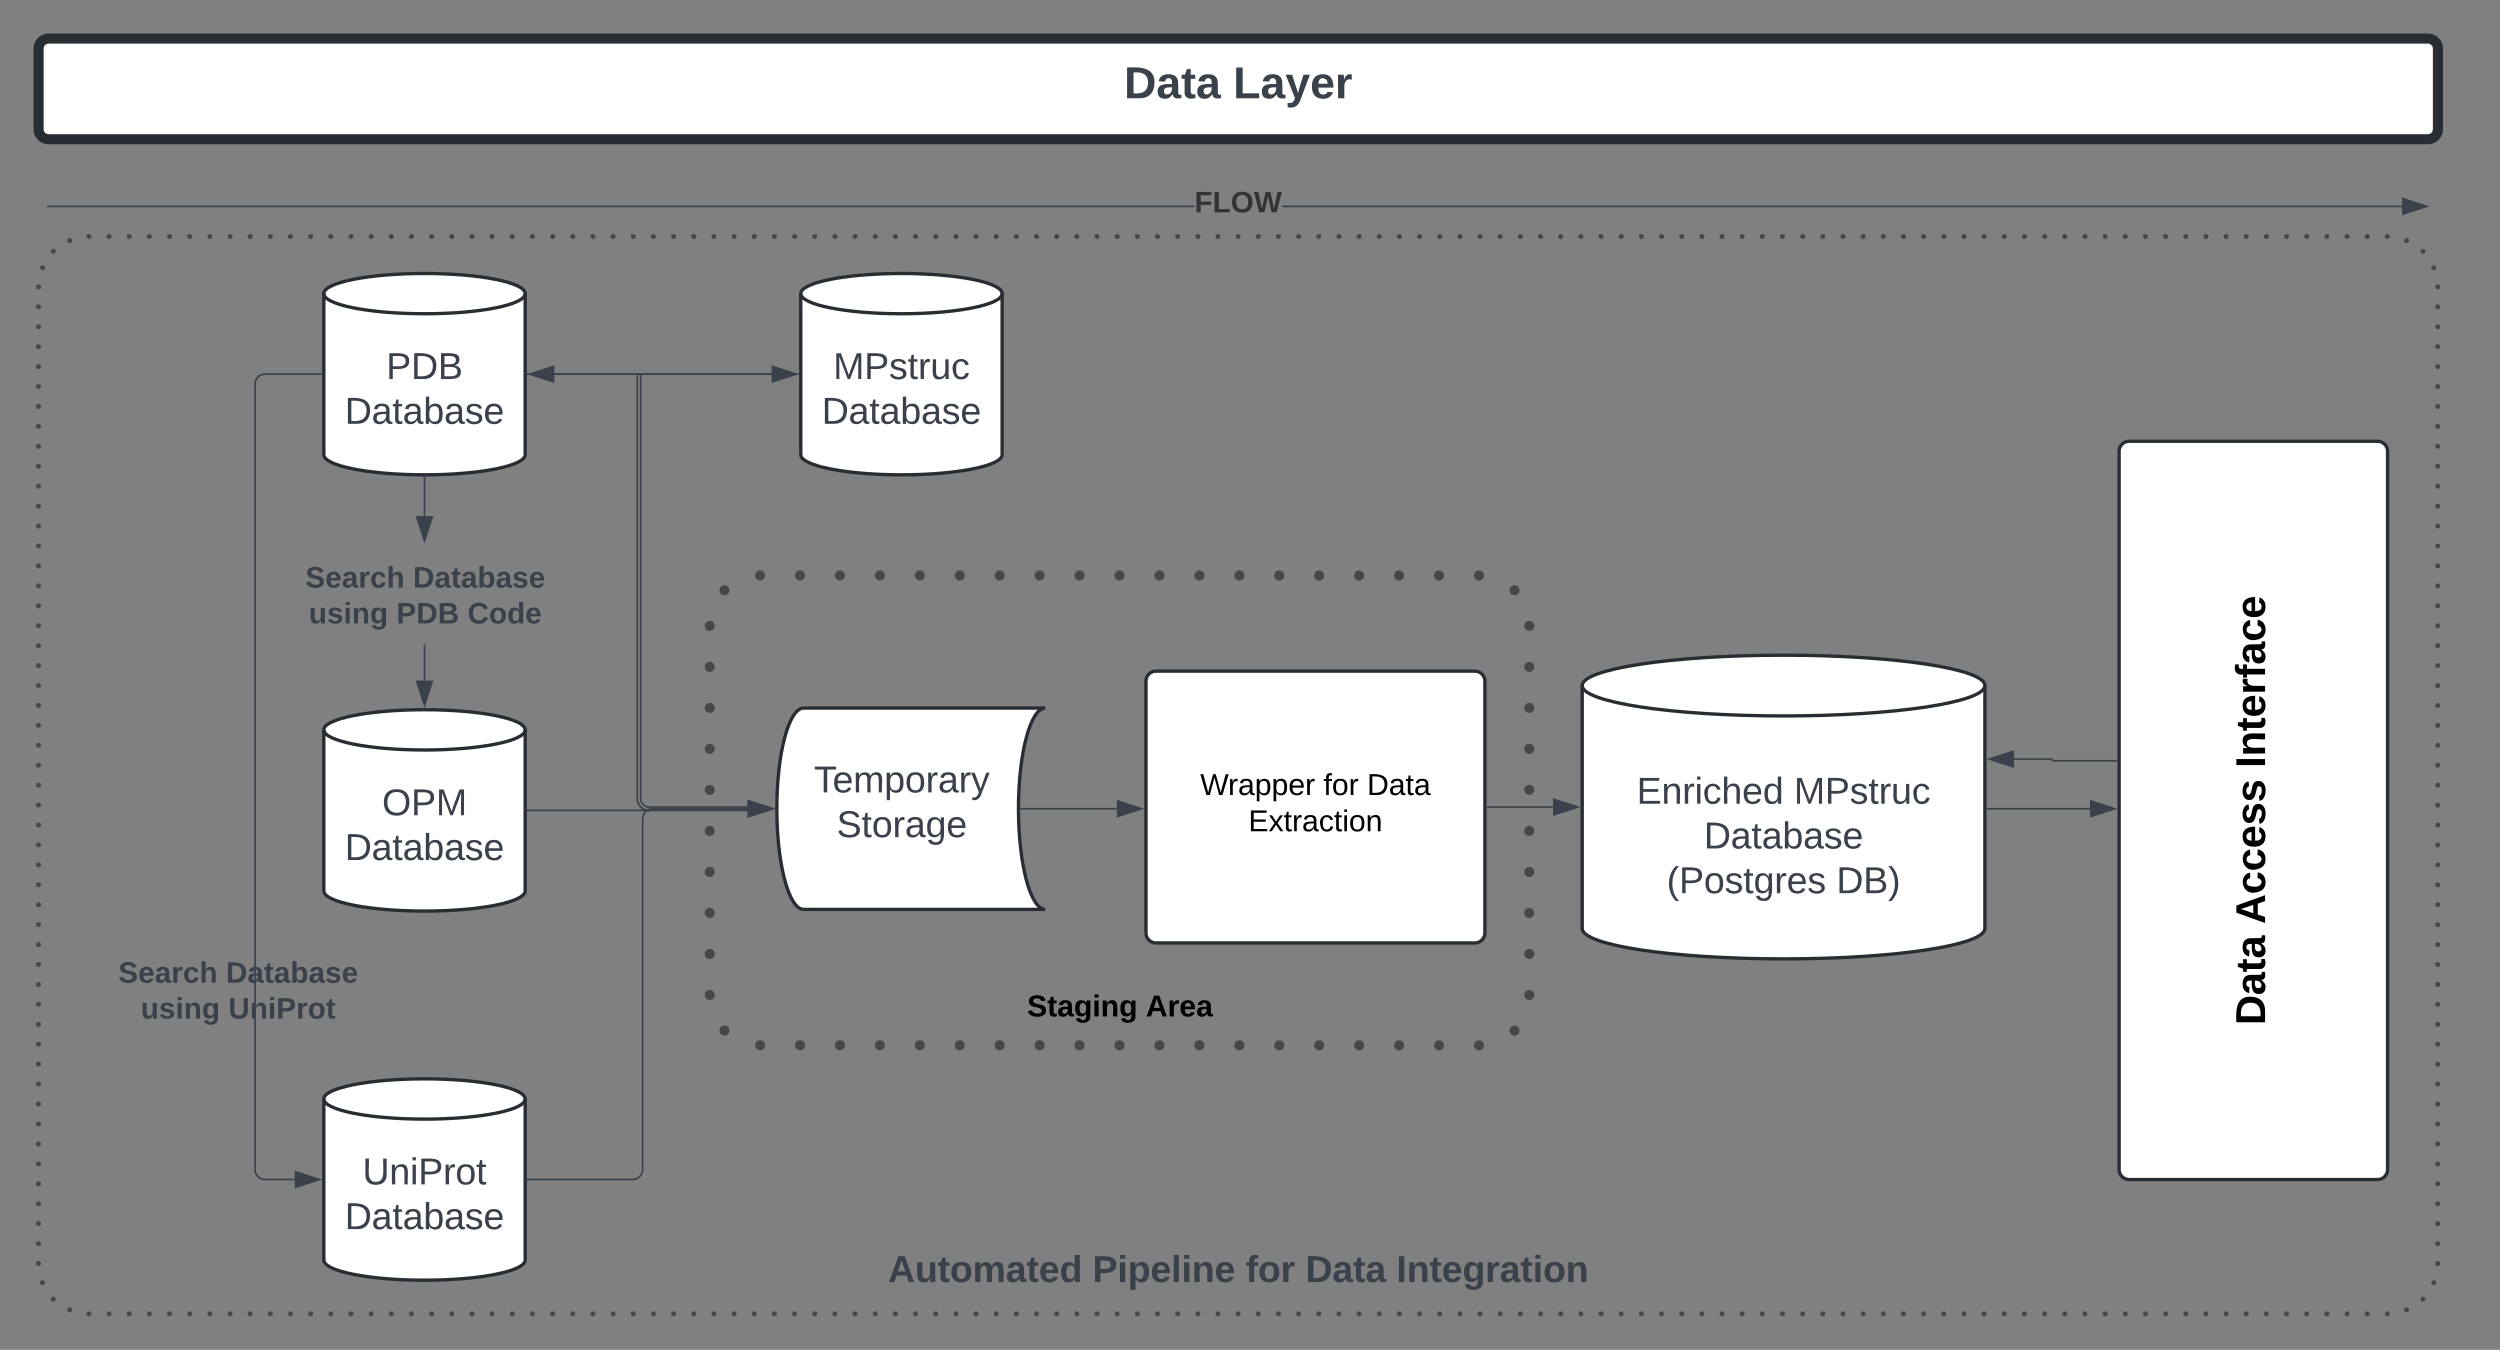 <svg xmlns="http://www.w3.org/2000/svg" xmlns:xlink="http://www.w3.org/1999/xlink" xmlns:lucid="lucid" width="1490" height="804.5"><rect width="100%" height="100%" fill="#808080" stroke="none"/><g transform="translate(163.667 177.167)" lucid:page-tab-id="0_0"><path d="M-140.67-6.17a30 30 0 0 1 30-30h1370a30 30 0 0 1 30 30v582a30 30 0 0 1-30 30h-1370a30 30 0 0 1-30-30z" fill-opacity="0"/><path d="M-139.17-6.17c0 .83-.67 1.5-1.5 1.5s-1.5-.67-1.5-1.5.67-1.5 1.5-1.5 1.5.67 1.5 1.5zm2.37-11.44c0 .82-.67 1.5-1.5 1.5s-1.5-.68-1.5-1.5c0-.84.67-1.5 1.5-1.5s1.5.66 1.5 1.5zm6.42-9.78c0 .83-.67 1.5-1.5 1.5s-1.5-.67-1.5-1.5.67-1.5 1.5-1.5 1.5.67 1.5 1.5zm9.77-6.42c0 .83-.68 1.5-1.5 1.5-.84 0-1.5-.67-1.5-1.5s.66-1.5 1.5-1.5c.82 0 1.5.67 1.5 1.5zm11.43-2.37c0 .83-.67 1.5-1.5 1.5s-1.5-.67-1.5-1.5c0-.82.67-1.5 1.5-1.5s1.5.68 1.5 1.5zm12.02 0c0 .83-.67 1.5-1.5 1.5s-1.5-.67-1.5-1.5c0-.82.67-1.5 1.5-1.5s1.5.68 1.5 1.5zm12.02 0c0 .83-.67 1.5-1.5 1.5s-1.5-.67-1.5-1.5c0-.82.67-1.5 1.5-1.5s1.5.68 1.5 1.5zm12.02 0c0 .83-.7 1.5-1.5 1.5-.84 0-1.5-.67-1.5-1.5 0-.82.66-1.5 1.5-1.5.8 0 1.5.68 1.5 1.5zm12 0c0 .83-.67 1.5-1.5 1.5-.82 0-1.5-.67-1.5-1.5 0-.82.67-1.5 1.5-1.5s1.5.68 1.5 1.5zm12.02 0c0 .83-.67 1.5-1.5 1.5s-1.5-.67-1.5-1.5c0-.82.67-1.5 1.5-1.5s1.5.68 1.5 1.5zm12.02 0c0 .83-.67 1.5-1.5 1.5s-1.5-.67-1.5-1.5c0-.82.67-1.5 1.5-1.5s1.5.68 1.5 1.5zm12.02 0c0 .83-.68 1.5-1.5 1.5-.83 0-1.5-.67-1.5-1.5 0-.82.67-1.5 1.5-1.5.82 0 1.5.68 1.5 1.5zm12 0c0 .83-.66 1.5-1.5 1.5-.82 0-1.5-.67-1.5-1.5 0-.82.68-1.5 1.5-1.5.84 0 1.5.68 1.5 1.5zm12.03 0c0 .83-.68 1.5-1.5 1.5-.84 0-1.5-.67-1.5-1.5 0-.82.66-1.5 1.5-1.5.82 0 1.5.68 1.5 1.5zm12 0c0 .83-.66 1.5-1.5 1.5-.82 0-1.5-.67-1.5-1.5 0-.82.68-1.5 1.5-1.5.84 0 1.5.68 1.5 1.5zm12.03 0c0 .83-.68 1.5-1.5 1.5-.83 0-1.5-.67-1.5-1.5 0-.82.67-1.5 1.5-1.5.82 0 1.5.68 1.5 1.5zm12 0c0 .83-.66 1.5-1.5 1.5-.8 0-1.5-.67-1.5-1.5 0-.82.7-1.5 1.5-1.5.84 0 1.5.68 1.5 1.5zm12.03 0c0 .83-.67 1.5-1.5 1.5s-1.5-.67-1.5-1.5c0-.82.67-1.5 1.5-1.5s1.5.68 1.5 1.5zm12.02 0c0 .83-.67 1.5-1.5 1.5s-1.5-.67-1.5-1.5c0-.82.67-1.5 1.5-1.5s1.5.68 1.5 1.5zm12.02 0c0 .83-.67 1.5-1.5 1.5s-1.5-.67-1.5-1.5c0-.82.67-1.5 1.5-1.5s1.5.68 1.5 1.5zm12 0c0 .83-.66 1.5-1.5 1.5-.8 0-1.5-.67-1.5-1.5 0-.82.7-1.5 1.5-1.5.84 0 1.5.68 1.5 1.5zm12.03 0c0 .83-.67 1.5-1.5 1.5s-1.5-.67-1.5-1.5c0-.82.67-1.5 1.5-1.5s1.5.68 1.5 1.5zm12.02 0c0 .83-.67 1.5-1.5 1.5s-1.5-.67-1.5-1.5c0-.82.67-1.5 1.5-1.5s1.5.68 1.5 1.5zm12.02 0c0 .83-.67 1.5-1.5 1.5s-1.5-.67-1.5-1.5c0-.82.67-1.5 1.5-1.5s1.5.68 1.5 1.5zm12 0c0 .83-.66 1.5-1.5 1.5-.8 0-1.5-.67-1.5-1.5 0-.82.7-1.5 1.5-1.5.84 0 1.5.68 1.5 1.5zm12.03 0c0 .83-.67 1.5-1.5 1.5s-1.5-.67-1.5-1.5c0-.82.67-1.5 1.5-1.5s1.5.68 1.5 1.5zm12.02 0c0 .83-.67 1.5-1.5 1.5s-1.5-.67-1.5-1.5c0-.82.67-1.5 1.5-1.5s1.5.68 1.5 1.5zm12.02 0c0 .83-.68 1.5-1.5 1.5-.83 0-1.5-.67-1.5-1.5 0-.82.67-1.5 1.5-1.5.82 0 1.5.68 1.5 1.5zm12 0c0 .83-.66 1.5-1.5 1.5-.8 0-1.5-.67-1.5-1.5 0-.82.7-1.5 1.5-1.5.84 0 1.5.68 1.5 1.5zm12.03 0c0 .83-.67 1.5-1.5 1.5s-1.5-.67-1.5-1.5c0-.82.67-1.5 1.5-1.5s1.5.68 1.5 1.5zm12.02 0c0 .83-.68 1.5-1.5 1.5-.84 0-1.5-.67-1.5-1.5 0-.82.66-1.5 1.5-1.5.82 0 1.5.68 1.5 1.5zm12 0c0 .83-.67 1.5-1.5 1.5-.82 0-1.5-.67-1.5-1.5 0-.82.68-1.5 1.5-1.5.83 0 1.5.68 1.5 1.5zm12.02 0c0 .83-.67 1.5-1.5 1.5-.82 0-1.5-.67-1.5-1.5 0-.82.68-1.5 1.5-1.5.83 0 1.5.68 1.5 1.5zm12.02 0c0 .83-.67 1.5-1.5 1.5s-1.5-.67-1.5-1.5c0-.82.67-1.5 1.5-1.5s1.5.68 1.5 1.5zm12.02 0c0 .83-.67 1.5-1.5 1.5s-1.5-.67-1.5-1.5c0-.82.67-1.5 1.5-1.5s1.5.68 1.5 1.5zm12.02 0c0 .83-.67 1.5-1.5 1.5s-1.5-.67-1.5-1.5c0-.82.67-1.5 1.5-1.5s1.5.68 1.5 1.5zm12 0c0 .83-.66 1.5-1.5 1.5-.8 0-1.5-.67-1.5-1.5 0-.82.7-1.5 1.5-1.5.84 0 1.5.68 1.5 1.5zm12.03 0c0 .83-.66 1.5-1.5 1.5-.82 0-1.5-.67-1.5-1.5 0-.82.68-1.5 1.5-1.5.84 0 1.5.68 1.5 1.5zm12.03 0c0 .83-.67 1.5-1.5 1.5s-1.5-.67-1.5-1.5c0-.82.67-1.5 1.5-1.5s1.5.68 1.5 1.5zm12.02 0c0 .83-.67 1.5-1.5 1.5s-1.5-.67-1.5-1.5c0-.82.67-1.5 1.5-1.5s1.5.68 1.5 1.5zm12 0c0 .83-.66 1.5-1.5 1.5-.8 0-1.5-.67-1.5-1.5 0-.82.7-1.5 1.5-1.5.84 0 1.5.68 1.5 1.5zm12.03 0c0 .83-.67 1.5-1.5 1.5s-1.5-.67-1.5-1.5c0-.82.67-1.5 1.5-1.5s1.5.68 1.5 1.5zm12.02 0c0 .83-.67 1.5-1.5 1.5s-1.5-.67-1.5-1.5c0-.82.67-1.5 1.5-1.5s1.5.68 1.5 1.5zm12.02 0c0 .83-.67 1.5-1.5 1.5s-1.5-.67-1.5-1.5c0-.82.67-1.5 1.5-1.5s1.5.68 1.5 1.5zm12.02 0c0 .83-.68 1.5-1.5 1.5-.83 0-1.5-.67-1.5-1.5 0-.82.67-1.5 1.5-1.5.82 0 1.5.68 1.5 1.5zm12 0c0 .83-.66 1.5-1.5 1.5-.82 0-1.5-.67-1.5-1.5 0-.82.68-1.5 1.5-1.5.84 0 1.5.68 1.5 1.5zm12.03 0c0 .83-.67 1.5-1.5 1.5s-1.5-.67-1.5-1.5c0-.82.67-1.5 1.5-1.5s1.5.68 1.5 1.5zm12.02 0c0 .83-.68 1.5-1.5 1.5-.84 0-1.5-.67-1.5-1.5 0-.82.66-1.5 1.5-1.5.82 0 1.5.68 1.5 1.5zm12 0c0 .83-.67 1.5-1.5 1.5-.82 0-1.5-.67-1.5-1.5 0-.82.68-1.5 1.5-1.5.83 0 1.5.68 1.5 1.5zm12.02 0c0 .83-.67 1.5-1.5 1.5s-1.5-.67-1.5-1.5c0-.82.67-1.5 1.5-1.5s1.5.68 1.5 1.5zm12.02 0c0 .83-.67 1.5-1.5 1.5s-1.5-.67-1.5-1.5c0-.82.67-1.5 1.5-1.5s1.5.68 1.5 1.5zm12.02 0c0 .83-.67 1.5-1.5 1.5s-1.5-.67-1.5-1.5c0-.82.67-1.5 1.5-1.5s1.5.68 1.5 1.5zm12 0c0 .83-.66 1.5-1.5 1.5-.8 0-1.5-.67-1.5-1.5 0-.82.7-1.5 1.5-1.5.84 0 1.5.68 1.5 1.5zm12.03 0c0 .83-.68 1.5-1.5 1.5-.83 0-1.5-.67-1.5-1.5 0-.82.67-1.5 1.5-1.5.82 0 1.5.68 1.5 1.5zm12 0c0 .83-.66 1.5-1.5 1.5-.82 0-1.5-.67-1.5-1.5 0-.82.68-1.5 1.5-1.5.84 0 1.5.68 1.5 1.5zm12.03 0c0 .83-.67 1.5-1.5 1.5s-1.5-.67-1.5-1.5c0-.82.67-1.5 1.5-1.5s1.5.68 1.5 1.5zm12.02 0c0 .83-.68 1.5-1.5 1.5-.83 0-1.5-.67-1.5-1.5 0-.82.67-1.5 1.5-1.5.82 0 1.5.68 1.5 1.5zm12 0c0 .83-.66 1.5-1.5 1.5-.82 0-1.5-.67-1.5-1.5 0-.82.68-1.5 1.5-1.5.84 0 1.5.68 1.5 1.5zm12.03 0c0 .83-.67 1.5-1.5 1.5s-1.5-.67-1.5-1.5c0-.82.67-1.5 1.5-1.5s1.5.68 1.5 1.5zm12.02 0c0 .83-.67 1.5-1.5 1.5s-1.5-.67-1.5-1.5c0-.82.67-1.5 1.5-1.5s1.5.68 1.5 1.5zm12.02 0c0 .83-.68 1.5-1.5 1.5-.83 0-1.5-.67-1.5-1.5 0-.82.67-1.5 1.5-1.5.82 0 1.5.68 1.5 1.5zm12 0c0 .83-.66 1.5-1.5 1.5-.82 0-1.5-.67-1.5-1.5 0-.82.68-1.5 1.5-1.5.84 0 1.5.68 1.5 1.5zm12.03 0c0 .83-.67 1.5-1.5 1.5s-1.5-.67-1.5-1.5c0-.82.67-1.5 1.5-1.5s1.5.68 1.5 1.5zm12.02 0c0 .83-.67 1.5-1.5 1.5s-1.5-.67-1.5-1.5c0-.82.67-1.5 1.5-1.5s1.5.68 1.5 1.5zm12.02 0c0 .83-.7 1.5-1.5 1.5-.84 0-1.5-.67-1.5-1.5 0-.82.66-1.5 1.5-1.5.8 0 1.5.68 1.5 1.5zm12 0c0 .83-.67 1.5-1.5 1.5-.82 0-1.5-.67-1.5-1.5 0-.82.68-1.5 1.5-1.5.83 0 1.5.68 1.5 1.5zm12.02 0c0 .83-.67 1.5-1.5 1.5s-1.5-.67-1.5-1.5c0-.82.67-1.5 1.5-1.5s1.5.68 1.5 1.5zm12.02 0c0 .83-.67 1.5-1.5 1.5s-1.5-.67-1.5-1.5c0-.82.67-1.5 1.5-1.5s1.5.68 1.5 1.5zm12.02 0c0 .83-.68 1.5-1.5 1.5-.83 0-1.5-.67-1.5-1.5 0-.82.67-1.5 1.5-1.5.82 0 1.5.68 1.5 1.5zm12 0c0 .83-.66 1.5-1.5 1.5-.82 0-1.5-.67-1.5-1.5 0-.82.68-1.5 1.5-1.5.84 0 1.5.68 1.5 1.5zm12.03 0c0 .83-.68 1.5-1.5 1.5-.84 0-1.5-.67-1.5-1.5 0-.82.66-1.5 1.5-1.5.82 0 1.5.68 1.5 1.5zm12 0c0 .83-.66 1.5-1.5 1.5-.82 0-1.5-.67-1.5-1.5 0-.82.68-1.5 1.5-1.5.84 0 1.5.68 1.5 1.5zm12.03 0c0 .83-.67 1.5-1.5 1.5s-1.5-.67-1.5-1.5c0-.82.67-1.5 1.5-1.5s1.5.68 1.5 1.5zm12 0c0 .83-.66 1.5-1.5 1.5-.8 0-1.5-.67-1.5-1.5 0-.82.7-1.5 1.5-1.5.84 0 1.5.68 1.5 1.5zm12.03 0c0 .83-.67 1.5-1.5 1.5s-1.5-.67-1.5-1.5c0-.82.67-1.5 1.5-1.5s1.5.68 1.5 1.5zm12.02 0c0 .83-.67 1.5-1.5 1.5s-1.5-.67-1.5-1.5c0-.82.67-1.5 1.5-1.5s1.5.68 1.5 1.5zm12.02 0c0 .83-.68 1.5-1.5 1.5-.83 0-1.5-.67-1.5-1.5 0-.82.67-1.5 1.5-1.5.82 0 1.5.68 1.5 1.5zm12 0c0 .83-.66 1.5-1.5 1.5-.8 0-1.5-.67-1.5-1.5 0-.82.7-1.5 1.5-1.5.84 0 1.5.68 1.5 1.5zm12.03 0c0 .83-.67 1.5-1.5 1.5s-1.5-.67-1.5-1.5c0-.82.67-1.5 1.5-1.5s1.5.68 1.5 1.5zm12.02 0c0 .83-.67 1.5-1.5 1.5s-1.5-.67-1.5-1.5c0-.82.67-1.5 1.5-1.5s1.5.68 1.5 1.5zm12.02 0c0 .83-.67 1.5-1.5 1.5s-1.5-.67-1.5-1.5c0-.82.67-1.5 1.5-1.5s1.5.68 1.5 1.5zm12 0c0 .83-.66 1.5-1.5 1.5-.8 0-1.5-.67-1.5-1.5 0-.82.7-1.5 1.5-1.5.84 0 1.5.68 1.5 1.5zm12.03 0c0 .83-.67 1.5-1.5 1.5s-1.5-.67-1.5-1.5c0-.82.67-1.5 1.5-1.5s1.5.68 1.5 1.5zm12.02 0c0 .83-.67 1.5-1.5 1.5s-1.5-.67-1.5-1.5c0-.82.67-1.5 1.5-1.5s1.5.68 1.5 1.5zm12.02 0c0 .83-.67 1.5-1.5 1.5s-1.5-.67-1.5-1.5c0-.82.67-1.5 1.5-1.5s1.5.68 1.5 1.5zm12 0c0 .83-.66 1.5-1.5 1.5-.8 0-1.5-.67-1.5-1.5 0-.82.7-1.5 1.5-1.5.84 0 1.5.68 1.5 1.5zm12.03 0c0 .83-.67 1.5-1.5 1.5s-1.5-.67-1.5-1.5c0-.82.67-1.5 1.5-1.5s1.5.68 1.5 1.5zm12.02 0c0 .83-.68 1.5-1.5 1.5-.84 0-1.5-.67-1.5-1.5 0-.82.66-1.5 1.5-1.5.82 0 1.5.68 1.5 1.5zm12 0c0 .83-.66 1.5-1.5 1.5-.82 0-1.5-.67-1.5-1.5 0-.82.68-1.5 1.5-1.5.84 0 1.5.68 1.5 1.5zm12.03 0c0 .83-.68 1.5-1.5 1.5-.83 0-1.5-.67-1.5-1.5 0-.82.67-1.5 1.5-1.5.82 0 1.5.68 1.5 1.5zm12 0c0 .83-.66 1.5-1.5 1.5-.82 0-1.5-.67-1.5-1.5 0-.82.68-1.5 1.5-1.5.84 0 1.5.68 1.5 1.5zm12.03 0c0 .83-.67 1.5-1.5 1.5s-1.5-.67-1.5-1.5c0-.82.67-1.5 1.5-1.5s1.5.68 1.5 1.5zm12.02 0c0 .83-.67 1.5-1.5 1.5s-1.5-.67-1.5-1.5c0-.82.67-1.5 1.5-1.5s1.5.68 1.5 1.5zm12 0c0 .83-.66 1.5-1.5 1.5-.8 0-1.5-.67-1.5-1.5 0-.82.7-1.5 1.5-1.5.84 0 1.5.68 1.5 1.5zm12.03 0c0 .83-.66 1.5-1.5 1.5-.82 0-1.5-.67-1.5-1.5 0-.82.68-1.5 1.5-1.5.84 0 1.5.68 1.5 1.5zm12.03 0c0 .83-.67 1.5-1.5 1.5s-1.5-.67-1.5-1.5c0-.82.67-1.5 1.5-1.5s1.5.68 1.5 1.5zm12.02 0c0 .83-.67 1.5-1.5 1.5s-1.5-.67-1.5-1.5c0-.82.67-1.5 1.5-1.5s1.5.68 1.5 1.5zm12 0c0 .83-.66 1.5-1.5 1.5-.8 0-1.5-.67-1.5-1.5 0-.82.7-1.5 1.5-1.5.84 0 1.5.68 1.5 1.5zm12.03 0c0 .83-.67 1.5-1.5 1.5s-1.5-.67-1.5-1.5c0-.82.67-1.5 1.5-1.5s1.5.68 1.5 1.5zm12.02 0c0 .83-.67 1.5-1.5 1.5s-1.5-.67-1.5-1.5c0-.82.67-1.5 1.5-1.5s1.5.68 1.5 1.5zm12.02 0c0 .83-.67 1.5-1.5 1.5s-1.5-.67-1.5-1.5c0-.82.67-1.5 1.5-1.5s1.5.68 1.5 1.5zm12.02 0c0 .83-.68 1.5-1.5 1.5-.83 0-1.5-.67-1.5-1.5 0-.82.67-1.5 1.5-1.5.82 0 1.5.68 1.5 1.5zm12 0c0 .83-.66 1.5-1.5 1.5-.82 0-1.5-.67-1.5-1.5 0-.82.68-1.5 1.5-1.5.84 0 1.5.68 1.5 1.5zm12.03 0c0 .83-.67 1.5-1.5 1.5s-1.5-.67-1.5-1.5c0-.82.67-1.5 1.5-1.5s1.5.68 1.5 1.5zm12.02 0c0 .83-.68 1.5-1.5 1.5-.84 0-1.5-.67-1.5-1.5 0-.82.66-1.5 1.5-1.5.82 0 1.5.68 1.5 1.5zm12 0c0 .83-.67 1.5-1.5 1.5-.82 0-1.5-.67-1.5-1.5 0-.82.68-1.5 1.5-1.5.83 0 1.5.68 1.5 1.5zm12.02 0c0 .83-.67 1.5-1.5 1.5s-1.5-.67-1.5-1.5c0-.82.67-1.5 1.5-1.5s1.5.68 1.5 1.5zm12.02 0c0 .83-.67 1.5-1.5 1.5s-1.5-.67-1.5-1.5c0-.82.67-1.5 1.5-1.5s1.5.68 1.5 1.5zm12.02 0c0 .83-.67 1.5-1.5 1.5s-1.5-.67-1.5-1.5c0-.82.67-1.5 1.5-1.5s1.5.68 1.5 1.5zm12 0c0 .83-.66 1.5-1.5 1.5-.8 0-1.5-.67-1.5-1.5 0-.82.7-1.5 1.5-1.5.84 0 1.5.68 1.5 1.5zm12.03 0c0 .83-.68 1.5-1.5 1.5-.84 0-1.5-.67-1.5-1.5 0-.82.66-1.5 1.5-1.5.82 0 1.5.68 1.5 1.5zm12 0c0 .83-.66 1.5-1.5 1.5-.82 0-1.5-.67-1.5-1.5 0-.82.68-1.5 1.5-1.5.84 0 1.5.68 1.5 1.5zm12.03 0c0 .83-.67 1.5-1.5 1.5s-1.5-.67-1.5-1.5c0-.82.67-1.5 1.5-1.5s1.5.68 1.5 1.5zm12.02 0c0 .83-.68 1.5-1.5 1.5-.83 0-1.5-.67-1.5-1.5 0-.82.67-1.5 1.5-1.5.82 0 1.5.68 1.5 1.5zm12 0c0 .83-.66 1.5-1.5 1.5-.82 0-1.5-.67-1.5-1.5 0-.82.68-1.5 1.5-1.5.84 0 1.5.68 1.5 1.5zm12.03 0c0 .83-.67 1.5-1.5 1.5s-1.5-.67-1.5-1.5c0-.82.67-1.5 1.5-1.5s1.5.68 1.5 1.5zm12.02 0c0 .83-.67 1.5-1.5 1.5s-1.5-.67-1.5-1.5c0-.82.67-1.5 1.5-1.5s1.5.68 1.5 1.5zm12.02 0c0 .83-.68 1.5-1.5 1.5-.83 0-1.5-.67-1.5-1.5 0-.82.67-1.5 1.5-1.5.82 0 1.5.68 1.5 1.5zm12 0c0 .83-.66 1.5-1.5 1.5-.8 0-1.5-.67-1.5-1.5 0-.82.7-1.5 1.5-1.5.84 0 1.5.68 1.5 1.5zm11.46 2.37c0 .83-.67 1.5-1.5 1.5s-1.5-.67-1.5-1.5.67-1.5 1.5-1.5 1.5.67 1.5 1.5zm9.77 6.42c0 .83-.67 1.5-1.5 1.5s-1.5-.67-1.5-1.5.67-1.5 1.5-1.5 1.5.67 1.5 1.5zm6.4 9.77c0 .82-.66 1.5-1.5 1.5-.8 0-1.5-.68-1.5-1.5 0-.84.7-1.5 1.5-1.5.84 0 1.5.66 1.5 1.5zm2.38 11.43c0 .83-.67 1.5-1.5 1.5-.82 0-1.5-.67-1.5-1.5s.68-1.5 1.5-1.5c.83 0 1.5.67 1.5 1.5zm0 11.88c0 .84-.67 1.5-1.5 1.5-.82 0-1.5-.66-1.5-1.5 0-.82.68-1.5 1.5-1.5.83 0 1.5.68 1.5 1.5zm0 11.9c0 .82-.67 1.5-1.5 1.5-.82 0-1.5-.68-1.5-1.5 0-.84.68-1.5 1.5-1.5.83 0 1.5.66 1.5 1.5zm0 11.87c0 .82-.67 1.5-1.5 1.5-.82 0-1.5-.68-1.5-1.5 0-.83.68-1.5 1.5-1.5.83 0 1.5.67 1.5 1.5zm0 11.87c0 .83-.67 1.5-1.5 1.5-.82 0-1.5-.67-1.5-1.5s.68-1.5 1.5-1.5c.83 0 1.5.67 1.5 1.5zm0 11.88c0 .83-.67 1.5-1.5 1.5-.82 0-1.5-.67-1.5-1.5s.68-1.5 1.5-1.5c.83 0 1.5.67 1.5 1.5zm0 11.88c0 .83-.67 1.5-1.5 1.5-.82 0-1.5-.67-1.5-1.5s.68-1.5 1.5-1.5c.83 0 1.5.67 1.5 1.5zm0 11.88c0 .83-.67 1.5-1.5 1.5-.82 0-1.5-.67-1.5-1.5s.68-1.5 1.5-1.5c.83 0 1.5.67 1.5 1.5zm0 11.87c0 .83-.67 1.5-1.5 1.5-.82 0-1.5-.67-1.5-1.5 0-.82.68-1.5 1.5-1.5.83 0 1.5.68 1.5 1.5zm0 11.88c0 .83-.67 1.5-1.5 1.5-.82 0-1.5-.67-1.5-1.5s.68-1.5 1.5-1.5c.83 0 1.5.67 1.5 1.5zm0 11.88c0 .84-.67 1.5-1.5 1.5-.82 0-1.5-.66-1.5-1.5 0-.82.68-1.5 1.5-1.5.83 0 1.5.68 1.5 1.5zm0 11.9c0 .8-.67 1.5-1.5 1.5-.82 0-1.5-.7-1.5-1.5 0-.84.68-1.5 1.5-1.5.83 0 1.5.66 1.5 1.5zm0 11.86c0 .83-.67 1.5-1.5 1.5-.82 0-1.5-.67-1.5-1.5 0-.82.68-1.5 1.5-1.5.83 0 1.5.68 1.5 1.5zm0 11.88c0 .83-.67 1.5-1.5 1.5-.82 0-1.5-.67-1.5-1.5s.68-1.5 1.5-1.5c.83 0 1.5.67 1.5 1.5zm0 11.88c0 .83-.67 1.5-1.5 1.5-.82 0-1.5-.67-1.5-1.5s.68-1.5 1.5-1.5c.83 0 1.5.67 1.5 1.5zm0 11.88c0 .82-.67 1.5-1.5 1.5-.82 0-1.5-.68-1.5-1.5 0-.83.68-1.5 1.5-1.5.83 0 1.5.67 1.5 1.5zm0 11.87c0 .83-.67 1.5-1.5 1.5-.82 0-1.5-.67-1.5-1.5 0-.82.68-1.5 1.5-1.5.83 0 1.5.68 1.5 1.5zm0 11.88c0 .83-.67 1.5-1.5 1.5-.82 0-1.5-.67-1.5-1.5s.68-1.5 1.5-1.5c.83 0 1.5.67 1.5 1.5zm0 11.88c0 .83-.67 1.5-1.5 1.5-.82 0-1.5-.67-1.5-1.5s.68-1.5 1.5-1.5c.83 0 1.5.67 1.5 1.5zm0 11.88c0 .84-.67 1.5-1.5 1.5-.82 0-1.5-.66-1.5-1.5 0-.82.68-1.5 1.5-1.5.83 0 1.5.68 1.5 1.5zm0 11.88c0 .83-.67 1.5-1.5 1.5-.82 0-1.5-.67-1.5-1.5 0-.82.68-1.5 1.5-1.5.83 0 1.5.68 1.5 1.5zm0 11.88c0 .83-.67 1.5-1.5 1.5-.82 0-1.5-.67-1.5-1.5s.68-1.5 1.5-1.5c.83 0 1.5.67 1.5 1.5zm0 11.88c0 .83-.67 1.5-1.5 1.5-.82 0-1.5-.67-1.5-1.5s.68-1.5 1.5-1.5c.83 0 1.5.67 1.5 1.5zm0 11.88c0 .83-.67 1.5-1.5 1.5-.82 0-1.5-.67-1.5-1.5s.68-1.5 1.5-1.5c.83 0 1.5.67 1.5 1.5zm0 11.88c0 .82-.67 1.5-1.5 1.5-.82 0-1.5-.68-1.5-1.5 0-.83.68-1.5 1.5-1.5.83 0 1.5.67 1.5 1.5zm0 11.87c0 .83-.67 1.5-1.5 1.5-.82 0-1.5-.67-1.5-1.5s.68-1.5 1.5-1.5c.83 0 1.5.67 1.5 1.5zm0 11.88c0 .83-.67 1.5-1.5 1.5-.82 0-1.5-.67-1.5-1.5s.68-1.5 1.5-1.5c.83 0 1.5.67 1.5 1.5zm0 11.88c0 .83-.67 1.5-1.5 1.5-.82 0-1.5-.67-1.5-1.5s.68-1.5 1.5-1.5c.83 0 1.5.67 1.5 1.5zm0 11.88c0 .83-.67 1.5-1.5 1.5-.82 0-1.5-.67-1.5-1.5 0-.82.68-1.5 1.5-1.5.83 0 1.5.68 1.5 1.5zm0 11.88c0 .83-.67 1.5-1.5 1.5-.82 0-1.5-.67-1.5-1.5s.68-1.5 1.5-1.5c.83 0 1.5.67 1.5 1.5zm0 11.88c0 .83-.67 1.5-1.5 1.5-.82 0-1.5-.67-1.5-1.5s.68-1.5 1.5-1.5c.83 0 1.5.67 1.5 1.5zm0 11.88c0 .83-.67 1.5-1.5 1.5-.82 0-1.5-.67-1.5-1.5s.68-1.5 1.5-1.5c.83 0 1.5.67 1.5 1.5zm0 11.88c0 .82-.67 1.5-1.5 1.5-.82 0-1.5-.68-1.5-1.5 0-.83.68-1.5 1.5-1.5.83 0 1.5.67 1.5 1.5zm0 11.87c0 .82-.67 1.5-1.5 1.5-.82 0-1.5-.68-1.5-1.5 0-.84.68-1.5 1.5-1.5.83 0 1.5.66 1.5 1.5zm0 11.87c0 .83-.67 1.5-1.5 1.5-.82 0-1.5-.67-1.5-1.5s.68-1.5 1.5-1.5c.83 0 1.5.67 1.5 1.5zm0 11.88c0 .83-.67 1.5-1.5 1.5-.82 0-1.5-.67-1.5-1.5s.68-1.5 1.5-1.5c.83 0 1.5.67 1.5 1.5zm0 11.88c0 .82-.67 1.5-1.5 1.5-.82 0-1.5-.68-1.5-1.5 0-.83.68-1.5 1.5-1.5.83 0 1.5.67 1.5 1.5zm0 11.87c0 .83-.67 1.5-1.5 1.5-.82 0-1.5-.67-1.5-1.5s.68-1.5 1.5-1.5c.83 0 1.5.67 1.5 1.5zm0 11.88c0 .83-.67 1.5-1.5 1.5-.82 0-1.5-.67-1.5-1.5s.68-1.5 1.5-1.5c.83 0 1.5.67 1.5 1.5zm0 11.88c0 .83-.67 1.5-1.5 1.5-.82 0-1.5-.67-1.5-1.5s.68-1.5 1.5-1.5c.83 0 1.5.67 1.5 1.5zm0 11.88c0 .82-.67 1.5-1.5 1.5-.82 0-1.5-.68-1.5-1.5 0-.83.68-1.5 1.5-1.5.83 0 1.5.67 1.5 1.5zm0 11.87c0 .84-.67 1.5-1.5 1.5-.82 0-1.5-.66-1.5-1.5 0-.82.68-1.5 1.5-1.5.83 0 1.5.68 1.5 1.5zm0 11.9c0 .82-.67 1.5-1.5 1.5-.82 0-1.5-.68-1.5-1.5 0-.84.68-1.5 1.5-1.5.83 0 1.5.66 1.5 1.5zm0 11.87c0 .83-.67 1.5-1.5 1.5-.82 0-1.5-.67-1.5-1.5s.68-1.5 1.5-1.5c.83 0 1.5.67 1.5 1.5zm0 11.88c0 .82-.67 1.5-1.5 1.5-.82 0-1.5-.68-1.5-1.5 0-.83.68-1.5 1.5-1.5.83 0 1.5.67 1.5 1.5zm0 11.87c0 .83-.67 1.5-1.5 1.5-.82 0-1.5-.67-1.5-1.5s.68-1.5 1.5-1.5c.83 0 1.5.67 1.5 1.5zm0 11.88c0 .83-.67 1.5-1.5 1.5-.82 0-1.5-.67-1.5-1.5s.68-1.5 1.5-1.5c.83 0 1.5.67 1.5 1.5zm0 11.88c0 .83-.67 1.5-1.5 1.5-.82 0-1.5-.67-1.5-1.5s.68-1.5 1.5-1.5c.83 0 1.5.67 1.5 1.5zm0 11.88c0 .82-.67 1.5-1.5 1.5-.82 0-1.5-.68-1.5-1.5 0-.83.68-1.5 1.5-1.5.83 0 1.5.67 1.5 1.5zm0 11.87c0 .83-.67 1.5-1.5 1.5-.82 0-1.5-.67-1.5-1.5s.68-1.5 1.5-1.5c.83 0 1.5.67 1.5 1.5zm-2.37 11.45c0 .83-.67 1.5-1.5 1.5-.82 0-1.5-.67-1.5-1.5s.68-1.5 1.5-1.5c.83 0 1.5.67 1.5 1.5zm-6.4 9.77c0 .83-.68 1.5-1.5 1.5-.84 0-1.5-.67-1.5-1.5s.66-1.5 1.5-1.5c.82 0 1.5.67 1.5 1.5zm-9.78 6.4c0 .84-.67 1.5-1.5 1.5s-1.5-.66-1.5-1.5c0-.8.67-1.5 1.5-1.5s1.5.7 1.5 1.5zm-11.45 2.38c0 .83-.67 1.5-1.5 1.5-.82 0-1.5-.67-1.5-1.5s.68-1.5 1.5-1.5c.83 0 1.5.67 1.5 1.5zm-12 0c0 .83-.7 1.5-1.5 1.5-.84 0-1.5-.67-1.5-1.5s.66-1.5 1.5-1.5c.8 0 1.5.67 1.5 1.5zm-12.03 0c0 .83-.67 1.5-1.5 1.5s-1.5-.67-1.5-1.5.67-1.5 1.5-1.5 1.5.67 1.5 1.5zm-12.02 0c0 .83-.67 1.5-1.5 1.5s-1.5-.67-1.5-1.5.67-1.5 1.5-1.5 1.5.67 1.5 1.5zm-12.02 0c0 .83-.67 1.5-1.5 1.5s-1.5-.67-1.5-1.5.67-1.5 1.5-1.5 1.5.67 1.5 1.5zm-12 0c0 .83-.7 1.5-1.5 1.5-.84 0-1.5-.67-1.5-1.5s.66-1.5 1.5-1.5c.8 0 1.5.67 1.5 1.5zm-12.03 0c0 .83-.67 1.5-1.5 1.5s-1.5-.67-1.5-1.5.67-1.5 1.5-1.5 1.5.67 1.5 1.5zm-12.02 0c0 .83-.66 1.5-1.5 1.5-.82 0-1.5-.67-1.5-1.5s.68-1.5 1.5-1.5c.84 0 1.5.67 1.5 1.5zm-12 0c0 .83-.68 1.5-1.5 1.5-.84 0-1.5-.67-1.5-1.5s.66-1.5 1.5-1.5c.82 0 1.5.67 1.5 1.5zm-12.03 0c0 .83-.67 1.5-1.5 1.5-.82 0-1.5-.67-1.5-1.5s.68-1.5 1.5-1.5c.83 0 1.5.67 1.5 1.5zm-12 0c0 .83-.68 1.5-1.5 1.5-.84 0-1.5-.67-1.5-1.5s.66-1.5 1.5-1.5c.82 0 1.5.67 1.5 1.5zm-12.03 0c0 .83-.67 1.5-1.5 1.5s-1.5-.67-1.5-1.5.67-1.5 1.5-1.5 1.5.67 1.5 1.5zm-12.02 0c0 .83-.67 1.5-1.5 1.5s-1.5-.67-1.5-1.5.67-1.5 1.5-1.5 1.5.67 1.5 1.5zm-12 0c0 .83-.7 1.5-1.5 1.5-.84 0-1.5-.67-1.5-1.5s.66-1.5 1.5-1.5c.8 0 1.5.67 1.5 1.5zm-12.03 0c0 .83-.68 1.5-1.5 1.5-.84 0-1.5-.67-1.5-1.5s.66-1.5 1.5-1.5c.82 0 1.5.67 1.5 1.5zm-12.03 0c0 .83-.67 1.5-1.5 1.5s-1.5-.67-1.5-1.5.67-1.5 1.5-1.5 1.5.67 1.5 1.5zm-12.02 0c0 .83-.67 1.5-1.5 1.5s-1.5-.67-1.5-1.5.67-1.5 1.5-1.5 1.5.67 1.5 1.5zm-12 0c0 .83-.7 1.5-1.5 1.5-.84 0-1.5-.67-1.5-1.5s.66-1.5 1.5-1.5c.8 0 1.5.67 1.5 1.5zm-12.03 0c0 .83-.67 1.5-1.5 1.5s-1.5-.67-1.5-1.5.67-1.5 1.5-1.5 1.5.67 1.5 1.5zm-12.02 0c0 .83-.67 1.5-1.5 1.5s-1.5-.67-1.5-1.5.67-1.5 1.5-1.5 1.5.67 1.5 1.5zm-12.02 0c0 .83-.67 1.5-1.5 1.5s-1.5-.67-1.5-1.5.67-1.5 1.5-1.5 1.5.67 1.5 1.5zm-12 0c0 .83-.7 1.5-1.5 1.5-.84 0-1.5-.67-1.5-1.5s.66-1.5 1.5-1.5c.8 0 1.5.67 1.5 1.5zm-12.03 0c0 .83-.67 1.5-1.5 1.5s-1.5-.67-1.5-1.5.67-1.5 1.5-1.5 1.5.67 1.5 1.5zm-12.02 0c0 .83-.67 1.5-1.5 1.5s-1.5-.67-1.5-1.5.67-1.5 1.5-1.5 1.5.67 1.5 1.5zm-12.02 0c0 .83-.66 1.5-1.5 1.5-.82 0-1.5-.67-1.5-1.5s.68-1.5 1.5-1.5c.84 0 1.5.67 1.5 1.5zm-12 0c0 .83-.68 1.5-1.5 1.5-.83 0-1.5-.67-1.5-1.5s.67-1.5 1.5-1.5c.82 0 1.5.67 1.5 1.5zm-12.02 0c0 .83-.67 1.5-1.5 1.5s-1.5-.67-1.5-1.5.67-1.5 1.5-1.5 1.5.67 1.5 1.5zm-12.02 0c0 .83-.67 1.5-1.5 1.5s-1.5-.67-1.5-1.5.67-1.5 1.5-1.5 1.5.67 1.5 1.5zm-12.02 0c0 .83-.67 1.5-1.5 1.5s-1.5-.67-1.5-1.5.67-1.5 1.5-1.5 1.5.67 1.5 1.5zm-12 0c0 .83-.7 1.5-1.5 1.5-.84 0-1.5-.67-1.5-1.5s.66-1.5 1.5-1.5c.8 0 1.5.67 1.5 1.5zm-12.03 0c0 .83-.66 1.5-1.5 1.5-.82 0-1.5-.67-1.5-1.5s.68-1.5 1.5-1.5c.84 0 1.5.67 1.5 1.5zm-12 0c0 .83-.68 1.5-1.5 1.5-.84 0-1.5-.67-1.5-1.5s.66-1.5 1.5-1.5c.82 0 1.5.67 1.5 1.5zm-12.03 0c0 .83-.67 1.5-1.5 1.5s-1.5-.67-1.5-1.5.67-1.5 1.5-1.5 1.5.67 1.5 1.5zm-12.02 0c0 .83-.67 1.5-1.5 1.5-.82 0-1.5-.67-1.5-1.5s.68-1.5 1.5-1.5c.83 0 1.5.67 1.5 1.5zm-12 0c0 .83-.68 1.5-1.5 1.5-.84 0-1.5-.67-1.5-1.5s.66-1.5 1.5-1.5c.82 0 1.5.67 1.5 1.5zm-12.03 0c0 .83-.67 1.5-1.5 1.5s-1.5-.67-1.5-1.5.67-1.5 1.5-1.5 1.5.67 1.5 1.5zm-12.02 0c0 .83-.67 1.5-1.5 1.5s-1.5-.67-1.5-1.5.67-1.5 1.5-1.5 1.5.67 1.5 1.5zm-12.02 0c0 .83-.67 1.5-1.5 1.5-.82 0-1.5-.67-1.5-1.5s.68-1.5 1.5-1.5c.83 0 1.5.67 1.5 1.5zm-12 0c0 .83-.68 1.5-1.5 1.5-.84 0-1.5-.67-1.5-1.5s.66-1.5 1.5-1.5c.82 0 1.5.67 1.5 1.5zm-12.03 0c0 .83-.67 1.5-1.5 1.5s-1.5-.67-1.5-1.5.67-1.5 1.5-1.5 1.5.67 1.5 1.5zm-12.02 0c0 .83-.67 1.5-1.5 1.5s-1.5-.67-1.5-1.5.67-1.5 1.5-1.5 1.5.67 1.5 1.5zm-12.02 0c0 .83-.66 1.5-1.5 1.5-.8 0-1.5-.67-1.5-1.5s.7-1.5 1.5-1.5c.84 0 1.5.67 1.5 1.5zm-12 0c0 .83-.68 1.5-1.5 1.5-.83 0-1.5-.67-1.5-1.5s.67-1.5 1.5-1.5c.82 0 1.5.67 1.5 1.5zm-12.02 0c0 .83-.67 1.5-1.5 1.5s-1.5-.67-1.5-1.5.67-1.5 1.5-1.5 1.5.67 1.5 1.5zm-12.02 0c0 .83-.67 1.5-1.5 1.5s-1.5-.67-1.5-1.5.67-1.5 1.5-1.5 1.5.67 1.5 1.5zm-12.02 0c0 .83-.67 1.5-1.5 1.5-.82 0-1.5-.67-1.5-1.5s.68-1.5 1.5-1.5c.83 0 1.5.67 1.5 1.5zm-12 0c0 .83-.68 1.5-1.5 1.5-.84 0-1.5-.67-1.5-1.5s.66-1.5 1.5-1.5c.82 0 1.5.67 1.5 1.5zm-12.03 0c0 .83-.66 1.5-1.5 1.5-.82 0-1.5-.67-1.5-1.5s.68-1.5 1.5-1.5c.84 0 1.5.67 1.5 1.5zm-12 0c0 .83-.68 1.5-1.5 1.5-.84 0-1.5-.67-1.5-1.5s.66-1.5 1.5-1.5c.82 0 1.5.67 1.5 1.5zm-12.03 0c0 .83-.67 1.5-1.5 1.5s-1.5-.67-1.5-1.5.67-1.5 1.5-1.5 1.5.67 1.5 1.5zm-12 0c0 .83-.7 1.5-1.5 1.5-.84 0-1.5-.67-1.5-1.5s.66-1.5 1.5-1.5c.8 0 1.5.67 1.5 1.5zm-12.03 0c0 .83-.67 1.5-1.5 1.5s-1.5-.67-1.5-1.5.67-1.5 1.5-1.5 1.5.67 1.5 1.5zm-12.02 0c0 .83-.67 1.5-1.5 1.5s-1.5-.67-1.5-1.5.67-1.5 1.5-1.5 1.5.67 1.5 1.5zm-12.02 0c0 .83-.67 1.5-1.5 1.5-.82 0-1.5-.67-1.5-1.5s.68-1.5 1.5-1.5c.83 0 1.5.67 1.5 1.5zm-12 0c0 .83-.7 1.5-1.5 1.5-.84 0-1.5-.67-1.5-1.5s.66-1.5 1.5-1.5c.8 0 1.5.67 1.5 1.5zm-12.03 0c0 .83-.67 1.5-1.5 1.5s-1.5-.67-1.5-1.5.67-1.5 1.5-1.5 1.5.67 1.5 1.5zm-12.02 0c0 .83-.67 1.5-1.5 1.5s-1.5-.67-1.5-1.5.67-1.5 1.5-1.5 1.5.67 1.5 1.5zm-12.02 0c0 .83-.67 1.5-1.5 1.5s-1.5-.67-1.5-1.5.67-1.5 1.5-1.5 1.5.67 1.5 1.5zm-12 0c0 .83-.7 1.5-1.5 1.5-.84 0-1.5-.67-1.5-1.5s.66-1.5 1.5-1.5c.8 0 1.5.67 1.5 1.5zm-12.03 0c0 .83-.67 1.5-1.5 1.5s-1.5-.67-1.5-1.5.67-1.5 1.5-1.5 1.5.67 1.5 1.5zm-12.02 0c0 .83-.67 1.5-1.5 1.5s-1.5-.67-1.5-1.5.67-1.5 1.5-1.5 1.5.67 1.5 1.5zm-12.02 0c0 .83-.67 1.5-1.5 1.5s-1.5-.67-1.5-1.5.67-1.5 1.5-1.5 1.5.67 1.5 1.5zm-12 0c0 .83-.7 1.5-1.5 1.5-.84 0-1.5-.67-1.5-1.5s.66-1.5 1.5-1.5c.8 0 1.5.67 1.5 1.5zm-12.03 0c0 .83-.67 1.5-1.5 1.5s-1.5-.67-1.5-1.5.67-1.5 1.5-1.5 1.5.67 1.5 1.5zm-12.02 0c0 .83-.66 1.5-1.5 1.5-.82 0-1.5-.67-1.5-1.5s.68-1.5 1.5-1.5c.84 0 1.5.67 1.5 1.5zm-12 0c0 .83-.68 1.5-1.5 1.5-.83 0-1.5-.67-1.5-1.5s.67-1.5 1.5-1.5c.82 0 1.5.67 1.5 1.5zm-12.02 0c0 .83-.68 1.5-1.5 1.5-.83 0-1.5-.67-1.5-1.5s.67-1.5 1.5-1.5c.82 0 1.5.67 1.5 1.5zm-12.02 0c0 .83-.67 1.5-1.5 1.5s-1.5-.67-1.5-1.5.67-1.5 1.5-1.5 1.5.67 1.5 1.5zm-12.02 0c0 .83-.67 1.5-1.5 1.5s-1.5-.67-1.5-1.5.67-1.5 1.5-1.5 1.5.67 1.5 1.5zm-12.02 0c0 .83-.67 1.5-1.5 1.5s-1.5-.67-1.5-1.5.67-1.5 1.5-1.5 1.5.67 1.5 1.5zm-12 0c0 .83-.7 1.5-1.5 1.5-.84 0-1.5-.67-1.5-1.5s.66-1.5 1.5-1.5c.8 0 1.5.67 1.5 1.5zm-12.03 0c0 .83-.68 1.5-1.5 1.5-.84 0-1.5-.67-1.5-1.5s.66-1.5 1.5-1.5c.82 0 1.5.67 1.5 1.5zm-12.03 0c0 .83-.67 1.5-1.5 1.5s-1.5-.67-1.5-1.5.67-1.5 1.5-1.5 1.5.67 1.5 1.5zm-12.02 0c0 .83-.67 1.5-1.5 1.5s-1.5-.67-1.5-1.5.67-1.5 1.5-1.5 1.5.67 1.5 1.5zm-12 0c0 .83-.7 1.5-1.5 1.5-.84 0-1.5-.67-1.5-1.5s.66-1.5 1.5-1.5c.8 0 1.5.67 1.5 1.5zm-12.03 0c0 .83-.67 1.5-1.5 1.5s-1.5-.67-1.5-1.5.67-1.5 1.5-1.5 1.5.67 1.5 1.5zm-12.02 0c0 .83-.67 1.5-1.5 1.5s-1.5-.67-1.5-1.5.67-1.5 1.5-1.5 1.5.67 1.5 1.5zm-12.02 0c0 .83-.67 1.5-1.5 1.5s-1.5-.67-1.5-1.5.67-1.5 1.5-1.5 1.5.67 1.5 1.5zm-12.02 0c0 .83-.67 1.5-1.5 1.5-.82 0-1.5-.67-1.5-1.5s.68-1.5 1.5-1.5c.83 0 1.5.67 1.5 1.5zm-12 0c0 .83-.68 1.5-1.5 1.5-.84 0-1.5-.67-1.5-1.5s.66-1.5 1.5-1.5c.82 0 1.5.67 1.5 1.5zm-12.03 0c0 .83-.67 1.5-1.5 1.5s-1.5-.67-1.5-1.5.67-1.5 1.5-1.5 1.5.67 1.5 1.5zm-12.02 0c0 .83-.66 1.5-1.5 1.5-.82 0-1.5-.67-1.5-1.5s.68-1.5 1.5-1.5c.84 0 1.5.67 1.5 1.5zm-12 0c0 .83-.68 1.5-1.5 1.5-.83 0-1.5-.67-1.5-1.5s.67-1.5 1.5-1.5c.82 0 1.5.67 1.5 1.5zm-12.02 0c0 .83-.67 1.5-1.5 1.5s-1.5-.67-1.5-1.5.67-1.5 1.5-1.5 1.5.67 1.5 1.5zm-12.02 0c0 .83-.67 1.5-1.5 1.5s-1.5-.67-1.5-1.5.67-1.5 1.5-1.5 1.5.67 1.5 1.5zm-12.02 0c0 .83-.67 1.5-1.5 1.5s-1.5-.67-1.5-1.5.67-1.5 1.5-1.5 1.5.67 1.5 1.5zm-12.02 0c0 .83-.67 1.5-1.5 1.5-.82 0-1.5-.67-1.5-1.5s.68-1.5 1.5-1.5c.83 0 1.5.67 1.5 1.5zm-12 0c0 .83-.7 1.5-1.5 1.5-.84 0-1.5-.67-1.5-1.5s.66-1.5 1.5-1.5c.8 0 1.5.67 1.5 1.5zm-12.03 0c0 .83-.68 1.5-1.5 1.5-.84 0-1.5-.67-1.5-1.5s.66-1.5 1.5-1.5c.82 0 1.5.67 1.5 1.5zm-12.03 0c0 .83-.67 1.5-1.5 1.5s-1.5-.67-1.5-1.5.67-1.5 1.5-1.5 1.5.67 1.5 1.5zm-12.02 0c0 .83-.67 1.5-1.5 1.5-.82 0-1.5-.67-1.5-1.5s.68-1.5 1.5-1.5c.83 0 1.5.67 1.5 1.5zm-12 0c0 .83-.7 1.5-1.5 1.5-.84 0-1.5-.67-1.5-1.5s.66-1.5 1.5-1.5c.8 0 1.5.67 1.5 1.5zm-12.03 0c0 .83-.67 1.5-1.5 1.5s-1.5-.67-1.5-1.5.67-1.5 1.5-1.5 1.5.67 1.5 1.5zm-12.02 0c0 .83-.67 1.5-1.5 1.5s-1.5-.67-1.5-1.5.67-1.5 1.5-1.5 1.5.67 1.5 1.5zm-12.02 0c0 .83-.67 1.5-1.5 1.5-.82 0-1.5-.67-1.5-1.5s.68-1.5 1.5-1.5c.83 0 1.5.67 1.5 1.5zm-12 0c0 .83-.7 1.5-1.5 1.5-.84 0-1.5-.67-1.5-1.5s.66-1.5 1.5-1.5c.8 0 1.5.67 1.5 1.5zm-12.03 0c0 .83-.67 1.5-1.5 1.5s-1.5-.67-1.5-1.5.67-1.5 1.5-1.5 1.5.67 1.5 1.5zm-12.02 0c0 .83-.67 1.5-1.5 1.5s-1.5-.67-1.5-1.5.67-1.5 1.5-1.5 1.5.67 1.5 1.5zm-12.02 0c0 .83-.66 1.5-1.5 1.5-.8 0-1.5-.67-1.5-1.5s.7-1.5 1.5-1.5c.84 0 1.5.67 1.5 1.5zm-12 0c0 .83-.67 1.5-1.5 1.5s-1.5-.67-1.5-1.5.67-1.5 1.5-1.5 1.5.67 1.5 1.5zm-12.02 0c0 .83-.67 1.5-1.5 1.5s-1.5-.67-1.5-1.5.67-1.5 1.5-1.5 1.5.67 1.5 1.5zm-12.02 0c0 .83-.67 1.5-1.5 1.5s-1.5-.67-1.5-1.5.67-1.5 1.5-1.5 1.5.67 1.5 1.5zm-12.02 0c0 .83-.67 1.5-1.5 1.5-.82 0-1.5-.67-1.5-1.5s.68-1.5 1.5-1.5c.83 0 1.5.67 1.5 1.5zm-12 0c0 .83-.68 1.5-1.5 1.5-.84 0-1.5-.67-1.5-1.5s.66-1.5 1.5-1.5c.82 0 1.5.67 1.5 1.5zm-12.03 0c0 .83-.66 1.5-1.5 1.5-.82 0-1.5-.67-1.5-1.5s.68-1.5 1.5-1.5c.84 0 1.5.67 1.5 1.5zm-12 0c0 .83-.68 1.5-1.5 1.5-.84 0-1.5-.67-1.5-1.5s.66-1.5 1.5-1.5c.82 0 1.5.67 1.5 1.5zm-12.03 0c0 .83-.67 1.5-1.5 1.5s-1.5-.67-1.5-1.5.68-1.5 1.5-1.5c.83 0 1.5.67 1.5 1.5zm-12 0c0 .83-.68 1.5-1.5 1.5-.84 0-1.5-.67-1.5-1.5s.66-1.5 1.5-1.5c.82 0 1.5.67 1.5 1.5zm-12.03 0c0 .83-.67 1.5-1.5 1.5s-1.5-.67-1.5-1.5.67-1.5 1.5-1.5 1.5.67 1.5 1.5zm-12.02 0c0 .83-.67 1.5-1.5 1.5s-1.5-.67-1.5-1.5.67-1.5 1.5-1.5 1.5.67 1.5 1.5zm-12.02 0c0 .83-.67 1.5-1.5 1.5-.82 0-1.5-.67-1.5-1.5s.67-1.5 1.5-1.5 1.5.67 1.5 1.5zm-12 0c0 .83-.7 1.5-1.5 1.5-.84 0-1.5-.67-1.5-1.5s.66-1.5 1.5-1.5c.8 0 1.5.67 1.5 1.5zm-12.03 0c0 .83-.67 1.5-1.5 1.5s-1.5-.67-1.5-1.5.67-1.5 1.5-1.5 1.5.67 1.5 1.5zm-12.02 0c0 .83-.67 1.5-1.5 1.5s-1.5-.67-1.5-1.5.67-1.5 1.5-1.5 1.5.67 1.5 1.5zm-12.02 0c0 .83-.67 1.5-1.5 1.5s-1.5-.67-1.5-1.5.67-1.5 1.5-1.5 1.5.67 1.5 1.5zm-11.44-2.37c0 .83-.68 1.5-1.5 1.5-.84 0-1.5-.67-1.5-1.5 0-.82.66-1.5 1.5-1.5.82 0 1.5.68 1.5 1.5zm-9.78-6.4c0 .82-.67 1.5-1.5 1.5s-1.5-.68-1.5-1.5c0-.84.67-1.5 1.5-1.5s1.5.66 1.5 1.5zm-6.42-9.78c0 .83-.67 1.5-1.5 1.5s-1.5-.67-1.5-1.5.67-1.5 1.5-1.5 1.5.67 1.5 1.5zm-2.37-11.45c0 .83-.67 1.5-1.5 1.5s-1.5-.67-1.5-1.5.67-1.5 1.5-1.5 1.5.67 1.5 1.5zm0-11.87c0 .82-.67 1.5-1.5 1.5s-1.5-.68-1.5-1.5c0-.83.67-1.5 1.5-1.5s1.5.67 1.5 1.5zm0-11.88c0 .83-.67 1.5-1.5 1.5s-1.5-.67-1.5-1.5.67-1.5 1.5-1.5 1.5.67 1.5 1.5zm0-11.88c0 .83-.67 1.5-1.5 1.5s-1.5-.67-1.5-1.5.67-1.5 1.5-1.5 1.5.67 1.5 1.5zm0-11.88c0 .83-.67 1.5-1.5 1.5s-1.5-.67-1.5-1.5.67-1.5 1.5-1.5 1.5.67 1.5 1.5zm0-11.87c0 .82-.67 1.5-1.5 1.5s-1.5-.68-1.5-1.5c0-.83.67-1.5 1.5-1.5s1.5.67 1.5 1.5zm0-11.88c0 .83-.67 1.5-1.5 1.5s-1.5-.67-1.5-1.5.67-1.5 1.5-1.5 1.5.67 1.5 1.5zm0-11.88c0 .82-.67 1.5-1.5 1.5s-1.5-.68-1.5-1.5c0-.84.67-1.5 1.5-1.5s1.5.66 1.5 1.5zm0-11.9c0 .84-.67 1.5-1.5 1.5s-1.5-.66-1.5-1.5c0-.82.67-1.5 1.5-1.5s1.5.68 1.5 1.5zm0-11.87c0 .83-.67 1.5-1.5 1.5s-1.5-.67-1.5-1.5c0-.82.67-1.5 1.5-1.5s1.5.68 1.5 1.5zm0-11.87c0 .83-.67 1.5-1.5 1.5s-1.5-.67-1.5-1.5.67-1.5 1.5-1.5 1.5.67 1.5 1.5zm0-11.88c0 .83-.67 1.5-1.5 1.5s-1.5-.67-1.5-1.5.67-1.5 1.5-1.5 1.5.67 1.5 1.5zm0-11.88c0 .83-.67 1.5-1.5 1.5s-1.5-.67-1.5-1.5.67-1.5 1.5-1.5 1.5.67 1.5 1.5zm0-11.88c0 .83-.67 1.5-1.5 1.5s-1.5-.67-1.5-1.5c0-.82.67-1.5 1.5-1.5s1.5.68 1.5 1.5zm0-11.87c0 .83-.67 1.5-1.5 1.5s-1.5-.67-1.5-1.5.67-1.5 1.5-1.5 1.5.67 1.5 1.5zm0-11.88c0 .83-.67 1.5-1.5 1.5s-1.5-.67-1.5-1.5.67-1.5 1.5-1.5 1.5.67 1.5 1.5zm0-11.88c0 .82-.67 1.5-1.5 1.5s-1.5-.68-1.5-1.5c0-.84.67-1.5 1.5-1.5s1.5.66 1.5 1.5zm0-11.88c0 .82-.67 1.5-1.5 1.5s-1.5-.68-1.5-1.5c0-.83.67-1.5 1.5-1.5s1.5.67 1.5 1.5zm0-11.88c0 .83-.67 1.5-1.5 1.5s-1.5-.67-1.5-1.5.67-1.5 1.5-1.5 1.5.67 1.5 1.5zm0-11.88c0 .83-.67 1.5-1.5 1.5s-1.5-.67-1.5-1.5.67-1.5 1.5-1.5 1.5.67 1.5 1.5zm0-11.88c0 .83-.67 1.5-1.5 1.5s-1.5-.67-1.5-1.5.67-1.5 1.5-1.5 1.5.67 1.5 1.5zm0-11.88c0 .83-.67 1.5-1.5 1.5s-1.5-.67-1.5-1.5c0-.82.67-1.5 1.5-1.5s1.5.68 1.5 1.5zm0-11.87c0 .83-.67 1.5-1.5 1.5s-1.5-.67-1.5-1.5.67-1.5 1.5-1.5 1.5.67 1.5 1.5zm0-11.88c0 .83-.67 1.5-1.5 1.5s-1.5-.67-1.5-1.5.67-1.5 1.5-1.5 1.5.67 1.5 1.5zm0-11.88c0 .83-.67 1.5-1.5 1.5s-1.5-.67-1.5-1.5.67-1.5 1.5-1.5 1.5.67 1.5 1.5zm0-11.88c0 .82-.67 1.5-1.5 1.5s-1.5-.68-1.5-1.5c0-.83.67-1.5 1.5-1.5s1.5.67 1.5 1.5zm0-11.88c0 .83-.67 1.5-1.5 1.5s-1.5-.67-1.5-1.5.67-1.5 1.5-1.5 1.5.67 1.5 1.5zm0-11.88c0 .83-.67 1.5-1.5 1.5s-1.5-.67-1.5-1.5.67-1.5 1.5-1.5 1.5.67 1.5 1.5zm0-11.88c0 .83-.67 1.5-1.5 1.5s-1.5-.67-1.5-1.5.67-1.5 1.5-1.5 1.5.67 1.5 1.5zm0-11.88c0 .83-.67 1.5-1.5 1.5s-1.5-.67-1.5-1.5c0-.82.67-1.5 1.5-1.5s1.5.68 1.5 1.5zm0-11.87c0 .84-.67 1.5-1.5 1.5s-1.5-.66-1.5-1.5c0-.82.67-1.5 1.5-1.5s1.5.68 1.5 1.5zm0-11.87c0 .83-.67 1.5-1.5 1.5s-1.5-.67-1.5-1.5.67-1.5 1.5-1.5 1.5.67 1.5 1.5zm0-11.88c0 .83-.67 1.5-1.5 1.5s-1.5-.67-1.5-1.5.67-1.5 1.5-1.5 1.5.67 1.5 1.5zm0-11.88c0 .83-.67 1.5-1.5 1.5s-1.5-.67-1.5-1.5c0-.82.67-1.5 1.5-1.5s1.5.68 1.5 1.5zm0-11.87c0 .82-.67 1.5-1.5 1.5s-1.5-.68-1.5-1.5c0-.83.67-1.5 1.5-1.5s1.5.67 1.5 1.5zm0-11.88c0 .83-.67 1.5-1.5 1.5s-1.5-.67-1.5-1.5.67-1.5 1.5-1.5 1.5.67 1.5 1.5zm0-11.88c0 .83-.67 1.5-1.5 1.5s-1.5-.67-1.5-1.5.67-1.5 1.5-1.5 1.5.67 1.5 1.5zm0-11.88c0 .83-.67 1.5-1.5 1.5s-1.5-.67-1.5-1.5c0-.82.67-1.5 1.5-1.5s1.5.68 1.5 1.5zm0-11.87c0 .8-.67 1.5-1.5 1.5s-1.5-.7-1.5-1.5c0-.84.67-1.5 1.5-1.5s1.5.66 1.5 1.5zm0-11.9c0 .84-.67 1.5-1.5 1.5s-1.5-.66-1.5-1.5c0-.82.67-1.5 1.5-1.5s1.5.68 1.5 1.5zm0-11.87c0 .83-.67 1.5-1.5 1.5s-1.5-.67-1.5-1.5.67-1.5 1.5-1.5 1.5.67 1.5 1.5zm0-11.88c0 .83-.67 1.5-1.5 1.5s-1.5-.67-1.5-1.5c0-.82.67-1.5 1.5-1.5s1.5.68 1.5 1.5zm0-11.87c0 .83-.67 1.5-1.5 1.5s-1.5-.67-1.5-1.5.67-1.5 1.5-1.5 1.5.67 1.5 1.5zm0-11.88c0 .83-.67 1.5-1.5 1.5s-1.5-.67-1.5-1.5.67-1.5 1.5-1.5 1.5.67 1.5 1.5zm0-11.88c0 .83-.67 1.5-1.5 1.5s-1.5-.67-1.5-1.5.67-1.5 1.5-1.5 1.5.67 1.5 1.5zm0-11.88c0 .83-.67 1.5-1.5 1.5s-1.5-.67-1.5-1.5.67-1.5 1.5-1.5 1.5.67 1.5 1.5zm0-11.87c0 .82-.67 1.5-1.5 1.5s-1.5-.68-1.5-1.5c0-.83.67-1.5 1.5-1.5s1.5.67 1.5 1.5zm0-11.88c0 .82-.67 1.5-1.5 1.5s-1.5-.68-1.5-1.5c0-.84.67-1.5 1.5-1.5s1.5.66 1.5 1.5zm0-11.9c0 .84-.67 1.5-1.5 1.5s-1.5-.66-1.5-1.5c0-.82.67-1.5 1.5-1.5s1.5.68 1.5 1.5zm0-11.87c0 .83-.67 1.5-1.5 1.5s-1.5-.67-1.5-1.5.67-1.5 1.5-1.5 1.5.67 1.5 1.5z" fill="#474747"/><use xlink:href="#a" transform="matrix(1,0,0,1,-140.667,575.833) translate(506.296 11.111)"/><use xlink:href="#b" transform="matrix(1,0,0,1,-140.667,575.833) translate(628.148 11.111)"/><use xlink:href="#c" transform="matrix(1,0,0,1,-140.667,575.833) translate(719.383 11.111)"/><use xlink:href="#d" transform="matrix(1,0,0,1,-140.667,575.833) translate(755.062 11.111)"/><use xlink:href="#e" transform="matrix(1,0,0,1,-140.667,575.833) translate(809.259 11.111)"/><path d="M259.33 195.83a30 30 0 0 1 30-30h428.44a30 30 0 0 1 30 30v220a30 30 0 0 1-30 30H289.33a30 30 0 0 1-30-30z" fill-opacity="0"/><path d="M262.33 195.83c0 1.66-1.34 3-3 3-1.65 0-3-1.34-3-3 0-1.65 1.35-3 3-3 1.66 0 3 1.35 3 3zm8.8-21.2c0 1.65-1.35 3-3 3-1.67 0-3-1.35-3-3 0-1.67 1.33-3 3-3 1.65 0 3 1.33 3 3zm21.2-8.8c0 1.66-1.34 3-3 3-1.65 0-3-1.34-3-3 0-1.65 1.35-3 3-3 1.66 0 3 1.35 3 3zm23.8 0c0 1.66-1.34 3-3 3-1.65 0-3-1.34-3-3 0-1.65 1.35-3 3-3 1.66 0 3 1.35 3 3zm23.8 0c0 1.66-1.34 3-3 3-1.65 0-3-1.34-3-3 0-1.65 1.35-3 3-3 1.66 0 3 1.35 3 3zm23.8 0c0 1.66-1.33 3-3 3-1.65 0-3-1.34-3-3 0-1.65 1.35-3 3-3 1.67 0 3 1.35 3 3zm23.8 0c0 1.66-1.33 3-3 3-1.64 0-3-1.34-3-3 0-1.65 1.36-3 3-3 1.67 0 3 1.35 3 3zm23.8 0c0 1.66-1.33 3-3 3-1.64 0-3-1.34-3-3 0-1.65 1.36-3 3-3 1.67 0 3 1.35 3 3zm23.82 0c0 1.66-1.35 3-3 3-1.66 0-3-1.34-3-3 0-1.65 1.34-3 3-3 1.65 0 3 1.35 3 3zm23.8 0c0 1.66-1.34 3-3 3s-3-1.34-3-3c0-1.65 1.34-3 3-3s3 1.35 3 3zm23.8 0c0 1.66-1.34 3-3 3s-3-1.34-3-3c0-1.65 1.34-3 3-3s3 1.35 3 3zm23.8 0c0 1.66-1.34 3-3 3s-3-1.34-3-3c0-1.65 1.34-3 3-3s3 1.35 3 3zm23.8 0c0 1.66-1.34 3-3 3-1.65 0-3-1.34-3-3 0-1.65 1.35-3 3-3 1.66 0 3 1.35 3 3zm23.8 0c0 1.66-1.34 3-3 3-1.65 0-3-1.34-3-3 0-1.65 1.35-3 3-3 1.66 0 3 1.35 3 3zm23.8 0c0 1.66-1.34 3-3 3-1.65 0-3-1.34-3-3 0-1.65 1.35-3 3-3 1.66 0 3 1.35 3 3zm23.8 0c0 1.66-1.33 3-3 3-1.65 0-3-1.34-3-3 0-1.65 1.35-3 3-3 1.67 0 3 1.35 3 3zm23.8 0c0 1.66-1.33 3-3 3-1.64 0-3-1.34-3-3 0-1.65 1.36-3 3-3 1.67 0 3 1.35 3 3zm23.82 0c0 1.66-1.35 3-3 3-1.66 0-3-1.34-3-3 0-1.65 1.34-3 3-3 1.65 0 3 1.35 3 3zm23.8 0c0 1.66-1.35 3-3 3-1.66 0-3-1.34-3-3 0-1.65 1.34-3 3-3 1.65 0 3 1.35 3 3zm23.8 0c0 1.66-1.34 3-3 3s-3-1.34-3-3c0-1.65 1.34-3 3-3s3 1.35 3 3zm23.8 0c0 1.66-1.34 3-3 3s-3-1.34-3-3c0-1.65 1.34-3 3-3s3 1.35 3 3zm21.2 8.8c0 1.65-1.33 3-3 3-1.64 0-3-1.35-3-3 0-1.67 1.36-3 3-3 1.67 0 3 1.33 3 3zm8.8 21.2c0 1.66-1.34 3-3 3s-3-1.34-3-3c0-1.65 1.34-3 3-3s3 1.35 3 3zm0 24.45c0 1.66-1.34 3-3 3s-3-1.34-3-3 1.34-3 3-3 3 1.34 3 3zm0 24.44c0 1.66-1.34 3-3 3s-3-1.34-3-3 1.34-3 3-3 3 1.34 3 3zm0 24.45c0 1.65-1.34 3-3 3s-3-1.35-3-3c0-1.66 1.34-3 3-3s3 1.34 3 3zm0 24.44c0 1.67-1.34 3-3 3s-3-1.33-3-3c0-1.65 1.34-3 3-3s3 1.35 3 3zm0 24.46c0 1.65-1.34 3-3 3s-3-1.35-3-3c0-1.66 1.34-3 3-3s3 1.34 3 3zm0 24.44c0 1.66-1.34 3-3 3s-3-1.34-3-3 1.34-3 3-3 3 1.34 3 3zm0 24.44c0 1.66-1.34 3-3 3s-3-1.34-3-3c0-1.65 1.34-3 3-3s3 1.35 3 3zm0 24.45c0 1.65-1.34 3-3 3s-3-1.35-3-3c0-1.67 1.34-3 3-3s3 1.33 3 3zm0 24.43c0 1.66-1.34 3-3 3s-3-1.34-3-3c0-1.65 1.34-3 3-3s3 1.35 3 3zm-8.8 21.22c0 1.65-1.33 3-3 3-1.64 0-3-1.35-3-3 0-1.66 1.36-3 3-3 1.67 0 3 1.34 3 3zm-21.2 8.78c0 1.66-1.34 3-3 3s-3-1.34-3-3c0-1.65 1.34-3 3-3s3 1.35 3 3zm-23.8 0c0 1.66-1.34 3-3 3s-3-1.34-3-3c0-1.65 1.34-3 3-3s3 1.35 3 3zm-23.8 0c0 1.66-1.35 3-3 3-1.66 0-3-1.34-3-3 0-1.65 1.34-3 3-3 1.65 0 3 1.35 3 3zm-23.8 0c0 1.66-1.35 3-3 3-1.66 0-3-1.34-3-3 0-1.65 1.34-3 3-3 1.65 0 3 1.35 3 3zm-23.8 0c0 1.66-1.35 3-3 3-1.66 0-3-1.34-3-3 0-1.65 1.34-3 3-3 1.65 0 3 1.35 3 3zm-23.8 0c0 1.66-1.35 3-3 3-1.67 0-3-1.34-3-3 0-1.65 1.33-3 3-3 1.65 0 3 1.35 3 3zm-23.8 0c0 1.66-1.36 3-3 3-1.67 0-3-1.34-3-3 0-1.65 1.33-3 3-3 1.64 0 3 1.35 3 3zm-23.8 0c0 1.66-1.36 3-3 3-1.67 0-3-1.34-3-3 0-1.65 1.33-3 3-3 1.64 0 3 1.35 3 3zm-23.82 0c0 1.66-1.34 3-3 3-1.65 0-3-1.34-3-3 0-1.65 1.35-3 3-3 1.66 0 3 1.35 3 3zm-23.8 0c0 1.66-1.34 3-3 3s-3-1.34-3-3c0-1.65 1.34-3 3-3s3 1.35 3 3zm-23.8 0c0 1.66-1.34 3-3 3s-3-1.34-3-3c0-1.65 1.34-3 3-3s3 1.35 3 3zm-23.8 0c0 1.66-1.34 3-3 3s-3-1.34-3-3c0-1.65 1.34-3 3-3s3 1.35 3 3zm-23.8 0c0 1.66-1.35 3-3 3-1.66 0-3-1.34-3-3 0-1.65 1.34-3 3-3 1.65 0 3 1.35 3 3zm-23.8 0c0 1.66-1.35 3-3 3-1.66 0-3-1.34-3-3 0-1.65 1.34-3 3-3 1.65 0 3 1.35 3 3zm-23.8 0c0 1.66-1.35 3-3 3-1.67 0-3-1.34-3-3 0-1.65 1.33-3 3-3 1.65 0 3 1.35 3 3zm-23.8 0c0 1.66-1.35 3-3 3-1.67 0-3-1.34-3-3 0-1.65 1.33-3 3-3 1.65 0 3 1.35 3 3zm-23.8 0c0 1.66-1.36 3-3 3-1.67 0-3-1.34-3-3 0-1.65 1.33-3 3-3 1.64 0 3 1.35 3 3zm-23.8 0c0 1.66-1.36 3-3 3-1.67 0-3-1.34-3-3 0-1.65 1.33-3 3-3 1.64 0 3 1.35 3 3zm-23.82 0c0 1.66-1.34 3-3 3-1.65 0-3-1.34-3-3 0-1.65 1.35-3 3-3 1.66 0 3 1.35 3 3zm-21.2-8.78c0 1.65-1.35 3-3 3-1.67 0-3-1.35-3-3 0-1.66 1.33-3 3-3 1.65 0 3 1.34 3 3zm-8.8-21.22c0 1.66-1.34 3-3 3-1.65 0-3-1.34-3-3 0-1.65 1.35-3 3-3 1.66 0 3 1.35 3 3zm0-24.44c0 1.65-1.34 3-3 3-1.65 0-3-1.35-3-3 0-1.67 1.35-3 3-3 1.66 0 3 1.33 3 3zm0-24.46c0 1.66-1.34 3-3 3-1.65 0-3-1.34-3-3 0-1.65 1.35-3 3-3 1.66 0 3 1.35 3 3zm0-24.44c0 1.66-1.34 3-3 3-1.65 0-3-1.34-3-3s1.35-3 3-3c1.66 0 3 1.34 3 3zm0-24.44c0 1.65-1.34 3-3 3-1.65 0-3-1.35-3-3 0-1.66 1.35-3 3-3 1.66 0 3 1.34 3 3zm0-24.45c0 1.67-1.34 3-3 3-1.65 0-3-1.33-3-3 0-1.65 1.35-3 3-3 1.66 0 3 1.35 3 3zm0-24.43c0 1.65-1.34 3-3 3-1.65 0-3-1.35-3-3 0-1.66 1.35-3 3-3 1.66 0 3 1.34 3 3zm0-24.45c0 1.66-1.34 3-3 3-1.65 0-3-1.34-3-3s1.35-3 3-3c1.66 0 3 1.34 3 3zm0-24.44c0 1.66-1.34 3-3 3-1.65 0-3-1.34-3-3s1.35-3 3-3c1.66 0 3 1.34 3 3z" fill="#474747"/><use xlink:href="#f" transform="matrix(1,0,0,1,259.333,415.833) translate(189.125 12.8)"/><use xlink:href="#g" transform="matrix(1,0,0,1,259.333,415.833) translate(259.925 12.8)"/><path d="M519.33 228.83a6 6 0 0 1 6-6h190a6 6 0 0 1 6 6v150a6 6 0 0 1-6 6h-190a6 6 0 0 1-6-6z" stroke="#282c33" stroke-width="2" fill="#fff"/><use xlink:href="#h" transform="matrix(1,0,0,1,531.333,234.833) translate(20.3 61.837)"/><use xlink:href="#i" transform="matrix(1,0,0,1,531.333,234.833) translate(93.8 61.837)"/><use xlink:href="#j" transform="matrix(1,0,0,1,531.333,234.833) translate(119.75 61.837)"/><use xlink:href="#k" transform="matrix(1,0,0,1,531.333,234.833) translate(49.05 83.438)"/><path d="M149.33 93.83c0 6.63-26.86 12-60 12-33.13 0-60-5.37-60-12v-96c0-6.62 26.87-12 60-12 33.14 0 60 5.38 60 12z" stroke="#282c33" stroke-width="2" fill="#fff"/><path d="M149.33-2.17c0 6.63-26.86 12-60 12-33.13 0-60-5.37-60-12" stroke="#282c33" stroke-width="2" fill="none"/><use xlink:href="#l" transform="matrix(1,0,0,1,34.333,14.833) translate(32.191 33.903)"/><use xlink:href="#m" transform="matrix(1,0,0,1,34.333,14.833) translate(7.5 60.569)"/><path d="M149.33 353.83c0 6.63-26.86 12-60 12-33.13 0-60-5.37-60-12v-96c0-6.62 26.87-12 60-12 33.14 0 60 5.38 60 12z" stroke="#282c33" stroke-width="2" fill="#fff"/><path d="M149.33 257.83c0 6.63-26.86 12-60 12-33.13 0-60-5.37-60-12" stroke="#282c33" stroke-width="2" fill="none"/><use xlink:href="#n" transform="matrix(1,0,0,1,34.333,274.833) translate(29.722 33.903)"/><use xlink:href="#m" transform="matrix(1,0,0,1,34.333,274.833) translate(7.5 60.569)"/><path d="M149.33 573.83c0 6.63-26.86 12-60 12-33.13 0-60-5.37-60-12v-96c0-6.62 26.87-12 60-12 33.14 0 60 5.38 60 12z" stroke="#282c33" stroke-width="2" fill="#fff"/><path d="M149.33 477.83c0 6.63-26.86 12-60 12-33.13 0-60-5.37-60-12" stroke="#282c33" stroke-width="2" fill="none"/><use xlink:href="#o" transform="matrix(1,0,0,1,34.333,494.833) translate(18.056 33.903)"/><use xlink:href="#m" transform="matrix(1,0,0,1,34.333,494.833) translate(7.5 60.569)"/><path d="M1019.33 376.23c0 10-53.72 18.1-120 18.1-66.27 0-120-8.1-120-18.1v-144.8c0-10 53.73-18.1 120-18.1 66.28 0 120 8.1 120 18.1z" stroke="#282c33" stroke-width="2" fill="#fff"/><path d="M1019.33 231.43c0 10-53.72 18.1-120 18.1-66.27 0-120-8.1-120-18.1" stroke="#282c33" stroke-width="2" fill="none"/><use xlink:href="#p" transform="matrix(1,0,0,1,784.333,254.533) translate(27.469 47.309)"/><use xlink:href="#q" transform="matrix(1,0,0,1,784.333,254.533) translate(121.173 47.309)"/><use xlink:href="#r" transform="matrix(1,0,0,1,784.333,254.533) translate(67.5 73.976)"/><use xlink:href="#s" transform="matrix(1,0,0,1,784.333,254.533) translate(45.37 100.642)"/><use xlink:href="#t" transform="matrix(1,0,0,1,784.333,254.533) translate(146.481 100.642)"/><path d="M433.6 93.83c0 6.63-26.86 12-60 12-33.13 0-60-5.37-60-12v-96c0-6.62 26.87-12 60-12 33.14 0 60 5.38 60 12z" stroke="#282c33" stroke-width="2" fill="#fff"/><path d="M433.6-2.17c0 6.63-26.86 12-60 12-33.13 0-60-5.37-60-12" stroke="#282c33" stroke-width="2" fill="none"/><use xlink:href="#u" transform="matrix(1,0,0,1,318.603,14.833) translate(14.321 33.903)"/><use xlink:href="#m" transform="matrix(1,0,0,1,318.603,14.833) translate(7.5 60.569)"/><path d="M150.83 45.83h145.4" stroke="#3a414a" fill="none"/><path d="M150.85 46.3h-.52v-.94h.52z" stroke="#3a414a" stroke-width=".05" fill="#3a414a"/><path d="M311 45.83l-14.28 4.64V41.2z" stroke="#3a414a" fill="#3a414a"/><path d="M312.1 45.83H166.72" stroke="#3a414a" fill="none"/><path d="M312.6 46.3h-.5v-.94h.5z" stroke="#3a414a" stroke-width=".05" fill="#3a414a"/><path d="M151.95 45.83l14.27-4.63v9.27z" stroke="#3a414a" fill="#3a414a"/><path d="M89.33 207.33v21.12" stroke="#3a414a" fill="none"/><path d="M89.8 207.35h-.94v-.52h.95z" stroke="#3a414a" stroke-width=".05" fill="#3a414a"/><path d="M89.33 243.2l-4.63-14.25h9.27z" stroke="#3a414a" fill="#3a414a"/><path d="M89.33 107.33v23.12" stroke="#3a414a" fill="none"/><path d="M89.33 106.83h.48v.52h-.94v-.53z" stroke="#3a414a" stroke-width=".05" fill="#3a414a"/><path d="M89.33 145.2l-4.63-14.25h9.27z" stroke="#3a414a" fill="#3a414a"/><path d="M27.83 45.83h-33.5a6 6 0 0 0-6 6v468a6 6 0 0 0 6 6h17.62" stroke="#3a414a" fill="none"/><path d="M28.33 46.3h-.5v-.94h.5z" stroke="#3a414a" stroke-width=".05" fill="#3a414a"/><path d="M26.71 525.83l-14.25 4.64v-9.27z" stroke="#3a414a" fill="#3a414a"/><path d="M459.33 244.83c-8.83 0-16 26.87-16 60 0 33.14 7.17 60 16 60h-144c-8.83 0-16-26.86-16-60 0-33.13 7.17-60 16-60z" stroke="#282c33" stroke-width="2" fill="#fff"/><use xlink:href="#v" transform="matrix(1,0,0,1,304.333,249.833) translate(17.154 45.278)"/><use xlink:href="#w" transform="matrix(1,0,0,1,304.333,249.833) translate(30.642 71.944)"/><path d="M150.83 305.83h73a.5.5 0 0 0 .5-.5.5.5 0 0 1 .5-.5h57.12" stroke="#3a414a" fill="none"/><path d="M150.85 306.3h-.52v-.94h.52z" stroke="#3a414a" stroke-width=".05" fill="#3a414a"/><path d="M296.7 304.83l-14.25 4.64v-9.27z" stroke="#3a414a" fill="#3a414a"/><path d="M150.83 525.83h62.5a6 6 0 0 0 6-6v-209a6 6 0 0 1 6-6h56.62" stroke="#3a414a" fill="none"/><path d="M150.85 526.3h-.52v-.94h.52z" stroke="#3a414a" stroke-width=".05" fill="#3a414a"/><path d="M296.7 304.83l-14.25 4.64v-9.27z" stroke="#3a414a" fill="#3a414a"/><path d="M444.83 304.83H501.95" stroke="#3a414a" fill="none"/><path d="M444.85 305.3h-.5l-.02-.47.02-.47h.5z" stroke="#3a414a" stroke-width=".05" fill="#3a414a"/><path d="M516.7 304.83l-14.25 4.64v-9.27z" stroke="#3a414a" fill="#3a414a"/><path d="M722.83 303.83h39.12" stroke="#3a414a" fill="none"/><path d="M722.85 304.3h-.52v-.94h.52z" stroke="#3a414a" stroke-width=".05" fill="#3a414a"/><path d="M776.7 303.83l-14.25 4.64v-9.27z" stroke="#3a414a" fill="#3a414a"/><path d="M1105.33 525.83a6 6 0 0 1-6-6v-428a6 6 0 0 1 6-6h148a6 6 0 0 1 6 6v428a6 6 0 0 1-6 6z" stroke="#282c33" stroke-width="2" fill="#fff"/><use xlink:href="#x" transform="matrix(6.123233995736766e-17,-1,1,6.123233995736766e-17,1111.333,513.833) translate(80.076 74.983)"/><use xlink:href="#y" transform="matrix(6.123233995736766e-17,-1,1,6.123233995736766e-17,1111.333,513.833) translate(140.235 74.983)"/><use xlink:href="#z" transform="matrix(6.123233995736766e-17,-1,1,6.123233995736766e-17,1111.333,513.833) translate(233.352 74.983)"/><path d="M-140.67-148.17a6 6 0 0 1 6-6h1418a6 6 0 0 1 6 6v48a6 6 0 0 1-6 6h-1418a6 6 0 0 1-6-6z" stroke="#282c33" stroke-width="6" fill="#fff"/><use xlink:href="#A" transform="matrix(1,0,0,1,-128.667,-142.167) translate(634.963 23.583)"/><use xlink:href="#B" transform="matrix(1,0,0,1,-128.667,-142.167) translate(700 23.583)"/><path d="M548.24-53.7h-683.4v-.94h683.4zm719.7 0h-667.5v-.94h667.5z" stroke="#3a414a" stroke-width=".05" fill="#3a414a"/><path d="M-135.15-53.7h-.52v-.94h.52z" stroke="#3a414a" stroke-width=".05" fill="#3a414a"/><path d="M1282.7-54.17l-14.25 4.64v-9.27z" fill="#3a414a"/><path d="M1284.25-54.17l-16.28 5.3v-10.6zm-15.33 3.98l12.26-3.97-12.26-3.98z" stroke="#3a414a" stroke-width=".05" fill="#3a414a"/><g><use xlink:href="#C" transform="matrix(1,0,0,1,548.235,-64.833) translate(0.005 14.222)"/></g><path d="M1020.83 304.83H1081.95" stroke="#3a414a" fill="none"/><path d="M1020.85 305.3h-.52v-.94h.52z" stroke="#3a414a" stroke-width=".05" fill="#3a414a"/><path d="M1096.7 304.83l-14.25 4.64v-9.27z" stroke="#3a414a" fill="#3a414a"/><path d="M1097.83 276.25h-38a.5.5 0 0 1-.5-.5.5.5 0 0 0-.5-.5h-22.1" stroke="#3a414a" fill="none"/><path d="M1098.33 276.72h-.5v-.95h.5z" stroke="#3a414a" stroke-width=".05" fill="#3a414a"/><path d="M1021.95 275.25l14.27-4.64v9.28z" stroke="#3a414a" fill="#3a414a"/><path d="M-15.67 152.83a6 6 0 0 1 6-6h198a6 6 0 0 1 6 6v48a6 6 0 0 1-6 6h-198a6 6 0 0 1-6-6z" fill="#fff" fill-opacity="0"/><g><use xlink:href="#D" transform="matrix(1,0,0,1,-3.667,158.833) translate(21.994 14.222)"/><use xlink:href="#E" transform="matrix(1,0,0,1,-3.667,158.833) translate(86.142 14.222)"/><use xlink:href="#F" transform="matrix(1,0,0,1,-3.667,158.833) translate(24.068 35.556)"/><use xlink:href="#G" transform="matrix(1,0,0,1,-3.667,158.833) translate(76.265 35.556)"/><use xlink:href="#H" transform="matrix(1,0,0,1,-3.667,158.833) translate(118.636 35.556)"/></g><path d="M-110.67 400.33a6 6 0 0 1 6-6h166a6 6 0 0 1 6 6v29a6 6 0 0 1-6 6h-166a6 6 0 0 1-6-6z" fill="none"/><g><use xlink:href="#D" transform="matrix(1,0,0,1,-110.667,394.333) translate(17.494 14.222)"/><use xlink:href="#E" transform="matrix(1,0,0,1,-110.667,394.333) translate(81.642 14.222)"/><use xlink:href="#F" transform="matrix(1,0,0,1,-110.667,394.333) translate(30.901 35.556)"/><use xlink:href="#I" transform="matrix(1,0,0,1,-110.667,394.333) translate(83.099 35.556)"/></g><path d="M218.2 46.33v252.5a5 5 0 0 0 5 5h58.75" stroke="#3a414a" fill="none"/><path d="M216.2 46.33v252.5a7 7 0 0 0 7 7h58.75M218.2 46.35v-.52M216.2 46.35v-.52" stroke="#3a414a" fill="none"/><path d="M296.7 304.83l-14.25 4.64v-9.27z" stroke="#3a414a" fill="#3a414a"/><defs><path fill="#3a414a" d="M199 0l-22-63H83L61 0H9l90-248h61L250 0h-51zm-33-102l-36-108c-10 38-24 72-36 108h72" id="J"/><path fill="#3a414a" d="M85 4C-2 5 27-109 22-190h50c7 57-23 150 33 157 60-5 35-97 40-157h50l1 190h-47c-2-12 1-28-3-38-12 25-28 42-61 42" id="K"/><path fill="#3a414a" d="M115-3C79 11 28 4 28-45v-112H4v-33h27l15-45h31v45h36v33H77v99c-1 23 16 31 38 25v30" id="L"/><path fill="#3a414a" d="M110-194c64 0 96 36 96 99 0 64-35 99-97 99-61 0-95-36-95-99 0-62 34-99 96-99zm-1 164c35 0 45-28 45-65 0-40-10-65-43-65-34 0-45 26-45 65 0 36 10 65 43 65" id="M"/><path fill="#3a414a" d="M220-157c-53 9-28 100-34 157h-49v-107c1-27-5-49-29-50C55-147 81-57 75 0H25l-1-190h47c2 12-1 28 3 38 10-53 101-56 108 0 13-22 24-43 59-42 82 1 51 116 57 194h-49v-107c-1-25-5-48-29-50" id="N"/><path fill="#3a414a" d="M133-34C117-15 103 5 69 4 32 3 11-16 11-54c-1-60 55-63 116-61 1-26-3-47-28-47-18 1-26 9-28 27l-52-2c7-38 36-58 82-57s74 22 75 68l1 82c-1 14 12 18 25 15v27c-30 8-71 5-69-32zm-48 3c29 0 43-24 42-57-32 0-66-3-65 30 0 17 8 27 23 27" id="O"/><path fill="#3a414a" d="M185-48c-13 30-37 53-82 52C43 2 14-33 14-96s30-98 90-98c62 0 83 45 84 108H66c0 31 8 55 39 56 18 0 30-7 34-22zm-45-69c5-46-57-63-70-21-2 6-4 13-4 21h74" id="P"/><path fill="#3a414a" d="M88-194c31-1 46 15 58 34l-1-101h50l1 261h-48c-2-10 0-23-3-31C134-8 116 4 84 4 32 4 16-41 15-95c0-56 19-97 73-99zm17 164c33 0 40-30 41-66 1-37-9-64-41-64s-38 30-39 65c0 43 13 65 39 65" id="Q"/><g id="a"><use transform="matrix(0.062,0,0,0.062,0,0)" xlink:href="#J"/><use transform="matrix(0.062,0,0,0.062,15.988,0)" xlink:href="#K"/><use transform="matrix(0.062,0,0,0.062,29.506,0)" xlink:href="#L"/><use transform="matrix(0.062,0,0,0.062,36.852,0)" xlink:href="#M"/><use transform="matrix(0.062,0,0,0.062,50.37,0)" xlink:href="#N"/><use transform="matrix(0.062,0,0,0.062,70.123,0)" xlink:href="#O"/><use transform="matrix(0.062,0,0,0.062,82.469,0)" xlink:href="#L"/><use transform="matrix(0.062,0,0,0.062,89.815,0)" xlink:href="#P"/><use transform="matrix(0.062,0,0,0.062,102.16,0)" xlink:href="#Q"/></g><path fill="#3a414a" d="M24-248c93 1 206-16 204 79-1 75-69 88-152 82V0H24v-248zm52 121c47 0 100 7 100-41 0-47-54-39-100-39v80" id="R"/><path fill="#3a414a" d="M25-224v-37h50v37H25zM25 0v-190h50V0H25" id="S"/><path fill="#3a414a" d="M135-194c53 0 70 44 70 98 0 56-19 98-73 100-31 1-45-17-59-34 3 33 2 69 2 105H25l-1-265h48c2 10 0 23 3 31 11-24 29-35 60-35zM114-30c33 0 39-31 40-66 0-38-9-64-40-64-56 0-55 130 0 130" id="T"/><path fill="#3a414a" d="M25 0v-261h50V0H25" id="U"/><path fill="#3a414a" d="M135-194c87-1 58 113 63 194h-50c-7-57 23-157-34-157-59 0-34 97-39 157H25l-1-190h47c2 12-1 28 3 38 12-26 28-41 61-42" id="V"/><g id="b"><use transform="matrix(0.062,0,0,0.062,0,0)" xlink:href="#R"/><use transform="matrix(0.062,0,0,0.062,14.815,0)" xlink:href="#S"/><use transform="matrix(0.062,0,0,0.062,20.988,0)" xlink:href="#T"/><use transform="matrix(0.062,0,0,0.062,34.506,0)" xlink:href="#P"/><use transform="matrix(0.062,0,0,0.062,46.852,0)" xlink:href="#U"/><use transform="matrix(0.062,0,0,0.062,53.025,0)" xlink:href="#S"/><use transform="matrix(0.062,0,0,0.062,59.198,0)" xlink:href="#V"/><use transform="matrix(0.062,0,0,0.062,72.716,0)" xlink:href="#P"/></g><path fill="#3a414a" d="M121-226c-27-7-43 5-38 36h38v33H83V0H34v-157H6v-33h28c-9-59 32-81 87-68v32" id="W"/><path fill="#3a414a" d="M135-150c-39-12-60 13-60 57V0H25l-1-190h47c2 13-1 29 3 40 6-28 27-53 61-41v41" id="X"/><g id="c"><use transform="matrix(0.062,0,0,0.062,0,0)" xlink:href="#W"/><use transform="matrix(0.062,0,0,0.062,7.346,0)" xlink:href="#M"/><use transform="matrix(0.062,0,0,0.062,20.864,0)" xlink:href="#X"/></g><path fill="#3a414a" d="M24-248c120-7 223 5 221 122C244-46 201 0 124 0H24v-248zM76-40c74 7 117-18 117-86 0-67-45-88-117-82v168" id="Y"/><g id="d"><use transform="matrix(0.062,0,0,0.062,0,0)" xlink:href="#Y"/><use transform="matrix(0.062,0,0,0.062,15.988,0)" xlink:href="#O"/><use transform="matrix(0.062,0,0,0.062,28.333,0)" xlink:href="#L"/><use transform="matrix(0.062,0,0,0.062,35.679,0)" xlink:href="#O"/></g><path fill="#3a414a" d="M24 0v-248h52V0H24" id="Z"/><path fill="#3a414a" d="M195-6C206 82 75 100 31 46c-4-6-6-13-8-21l49-6c3 16 16 24 34 25 40 0 42-37 40-79-11 22-30 35-61 35-53 0-70-43-70-97 0-56 18-96 73-97 30 0 46 14 59 34l2-30h47zm-90-29c32 0 41-27 41-63 0-35-9-62-40-62-32 0-39 29-40 63 0 36 9 62 39 62" id="aa"/><g id="e"><use transform="matrix(0.062,0,0,0.062,0,0)" xlink:href="#Z"/><use transform="matrix(0.062,0,0,0.062,6.173,0)" xlink:href="#V"/><use transform="matrix(0.062,0,0,0.062,19.691,0)" xlink:href="#L"/><use transform="matrix(0.062,0,0,0.062,27.037,0)" xlink:href="#P"/><use transform="matrix(0.062,0,0,0.062,39.383,0)" xlink:href="#aa"/><use transform="matrix(0.062,0,0,0.062,52.901,0)" xlink:href="#X"/><use transform="matrix(0.062,0,0,0.062,61.543,0)" xlink:href="#O"/><use transform="matrix(0.062,0,0,0.062,73.889,0)" xlink:href="#L"/><use transform="matrix(0.062,0,0,0.062,81.235,0)" xlink:href="#S"/><use transform="matrix(0.062,0,0,0.062,87.407,0)" xlink:href="#M"/><use transform="matrix(0.062,0,0,0.062,100.926,0)" xlink:href="#V"/></g><path d="M169-182c-1-43-94-46-97-3 18 66 151 10 154 114 3 95-165 93-204 36-6-8-10-19-12-30l50-8c3 46 112 56 116 5-17-69-150-10-154-114-4-87 153-88 188-35 5 8 8 18 10 28" id="ab"/><path d="M115-3C79 11 28 4 28-45v-112H4v-33h27l15-45h31v45h36v33H77v99c-1 23 16 31 38 25v30" id="ac"/><path d="M133-34C117-15 103 5 69 4 32 3 11-16 11-54c-1-60 55-63 116-61 1-26-3-47-28-47-18 1-26 9-28 27l-52-2c7-38 36-58 82-57s74 22 75 68l1 82c-1 14 12 18 25 15v27c-30 8-71 5-69-32zm-48 3c29 0 43-24 42-57-32 0-66-3-65 30 0 17 8 27 23 27" id="ad"/><path d="M195-6C206 82 75 100 31 46c-4-6-6-13-8-21l49-6c3 16 16 24 34 25 40 0 42-37 40-79-11 22-30 35-61 35-53 0-70-43-70-97 0-56 18-96 73-97 30 0 46 14 59 34l2-30h47zm-90-29c32 0 41-27 41-63 0-35-9-62-40-62-32 0-39 29-40 63 0 36 9 62 39 62" id="ae"/><path d="M25-224v-37h50v37H25zM25 0v-190h50V0H25" id="af"/><path d="M135-194c87-1 58 113 63 194h-50c-7-57 23-157-34-157-59 0-34 97-39 157H25l-1-190h47c2 12-1 28 3 38 12-26 28-41 61-42" id="ag"/><g id="f"><use transform="matrix(0.05,0,0,0.05,0,0)" xlink:href="#ab"/><use transform="matrix(0.05,0,0,0.05,12,0)" xlink:href="#ac"/><use transform="matrix(0.05,0,0,0.05,17.95,0)" xlink:href="#ad"/><use transform="matrix(0.05,0,0,0.05,27.95,0)" xlink:href="#ae"/><use transform="matrix(0.05,0,0,0.05,38.9,0)" xlink:href="#af"/><use transform="matrix(0.05,0,0,0.05,43.9,0)" xlink:href="#ag"/><use transform="matrix(0.05,0,0,0.05,54.85,0)" xlink:href="#ae"/></g><path d="M199 0l-22-63H83L61 0H9l90-248h61L250 0h-51zm-33-102l-36-108c-10 38-24 72-36 108h72" id="ah"/><path d="M135-150c-39-12-60 13-60 57V0H25l-1-190h47c2 13-1 29 3 40 6-28 27-53 61-41v41" id="ai"/><path d="M185-48c-13 30-37 53-82 52C43 2 14-33 14-96s30-98 90-98c62 0 83 45 84 108H66c0 31 8 55 39 56 18 0 30-7 34-22zm-45-69c5-46-57-63-70-21-2 6-4 13-4 21h74" id="aj"/><g id="g"><use transform="matrix(0.05,0,0,0.05,0,0)" xlink:href="#ah"/><use transform="matrix(0.05,0,0,0.05,12.95,0)" xlink:href="#ai"/><use transform="matrix(0.05,0,0,0.05,19.95,0)" xlink:href="#aj"/><use transform="matrix(0.05,0,0,0.05,29.95,0)" xlink:href="#ad"/></g><path d="M266 0h-40l-56-210L115 0H75L2-248h35L96-30l15-64 43-154h32l59 218 59-218h35" id="ak"/><path d="M114-163C36-179 61-72 57 0H25l-1-190h30c1 12-1 29 2 39 6-27 23-49 58-41v29" id="al"/><path d="M141-36C126-15 110 5 73 4 37 3 15-17 15-53c-1-64 63-63 125-63 3-35-9-54-41-54-24 1-41 7-42 31l-33-3c5-37 33-52 76-52 45 0 72 20 72 64v82c-1 20 7 32 28 27v20c-31 9-61-2-59-35zM48-53c0 20 12 33 32 33 41-3 63-29 60-74-43 2-92-5-92 41" id="am"/><path d="M115-194c55 1 70 41 70 98S169 2 115 4C84 4 66-9 55-30l1 105H24l-1-265h31l2 30c10-21 28-34 59-34zm-8 174c40 0 45-34 45-75s-6-73-45-74c-42 0-51 32-51 76 0 43 10 73 51 73" id="an"/><path d="M100-194c63 0 86 42 84 106H49c0 40 14 67 53 68 26 1 43-12 49-29l28 8c-11 28-37 45-77 45C44 4 14-33 15-96c1-61 26-98 85-98zm52 81c6-60-76-77-97-28-3 7-6 17-6 28h103" id="ao"/><g id="h"><use transform="matrix(0.05,0,0,0.05,0,0)" xlink:href="#ak"/><use transform="matrix(0.05,0,0,0.05,16.6,0)" xlink:href="#al"/><use transform="matrix(0.05,0,0,0.05,22.55,0)" xlink:href="#am"/><use transform="matrix(0.05,0,0,0.05,32.55,0)" xlink:href="#an"/><use transform="matrix(0.05,0,0,0.05,42.55,0)" xlink:href="#an"/><use transform="matrix(0.05,0,0,0.05,52.55,0)" xlink:href="#ao"/><use transform="matrix(0.05,0,0,0.05,62.55,0)" xlink:href="#al"/></g><path d="M101-234c-31-9-42 10-38 44h38v23H63V0H32v-167H5v-23h27c-7-52 17-82 69-68v24" id="ap"/><path d="M100-194c62-1 85 37 85 99 1 63-27 99-86 99S16-35 15-95c0-66 28-99 85-99zM99-20c44 1 53-31 53-75 0-43-8-75-51-75s-53 32-53 75 10 74 51 75" id="aq"/><g id="i"><use transform="matrix(0.05,0,0,0.05,0,0)" xlink:href="#ap"/><use transform="matrix(0.05,0,0,0.05,5,0)" xlink:href="#aq"/><use transform="matrix(0.05,0,0,0.05,15,0)" xlink:href="#al"/></g><path d="M30-248c118-7 216 8 213 122C240-48 200 0 122 0H30v-248zM63-27c89 8 146-16 146-99s-60-101-146-95v194" id="ar"/><path d="M59-47c-2 24 18 29 38 22v24C64 9 27 4 27-40v-127H5v-23h24l9-43h21v43h35v23H59v120" id="as"/><g id="j"><use transform="matrix(0.05,0,0,0.05,0,0)" xlink:href="#ar"/><use transform="matrix(0.05,0,0,0.05,12.95,0)" xlink:href="#am"/><use transform="matrix(0.05,0,0,0.05,22.95,0)" xlink:href="#as"/><use transform="matrix(0.05,0,0,0.05,27.95,0)" xlink:href="#am"/></g><path d="M30 0v-248h187v28H63v79h144v27H63v87h162V0H30" id="at"/><path d="M141 0L90-78 38 0H4l68-98-65-92h35l48 74 47-74h35l-64 92 68 98h-35" id="au"/><path d="M96-169c-40 0-48 33-48 73s9 75 48 75c24 0 41-14 43-38l32 2c-6 37-31 61-74 61-59 0-76-41-82-99-10-93 101-131 147-64 4 7 5 14 7 22l-32 3c-4-21-16-35-41-35" id="av"/><path d="M24-231v-30h32v30H24zM24 0v-190h32V0H24" id="aw"/><path d="M117-194c89-4 53 116 60 194h-32v-121c0-31-8-49-39-48C34-167 62-67 57 0H25l-1-190h30c1 10-1 24 2 32 11-22 29-35 61-36" id="ax"/><g id="k"><use transform="matrix(0.05,0,0,0.05,0,0)" xlink:href="#at"/><use transform="matrix(0.05,0,0,0.05,12,0)" xlink:href="#au"/><use transform="matrix(0.05,0,0,0.05,21,0)" xlink:href="#as"/><use transform="matrix(0.05,0,0,0.05,26,0)" xlink:href="#al"/><use transform="matrix(0.05,0,0,0.05,31.95,0)" xlink:href="#am"/><use transform="matrix(0.05,0,0,0.05,41.95,0)" xlink:href="#av"/><use transform="matrix(0.05,0,0,0.05,50.95,0)" xlink:href="#as"/><use transform="matrix(0.05,0,0,0.05,55.95,0)" xlink:href="#aw"/><use transform="matrix(0.05,0,0,0.05,59.9,0)" xlink:href="#aq"/><use transform="matrix(0.05,0,0,0.05,69.9,0)" xlink:href="#ax"/></g><path fill="#3a414a" d="M30-248c87 1 191-15 191 75 0 78-77 80-158 76V0H30v-248zm33 125c57 0 124 11 124-50 0-59-68-47-124-48v98" id="ay"/><path fill="#3a414a" d="M30-248c118-7 216 8 213 122C240-48 200 0 122 0H30v-248zM63-27c89 8 146-16 146-99s-60-101-146-95v194" id="az"/><path fill="#3a414a" d="M160-131c35 5 61 23 61 61C221 17 115-2 30 0v-248c76 3 177-17 177 60 0 33-19 50-47 57zm-97-11c50-1 110 9 110-42 0-47-63-36-110-37v79zm0 115c55-2 124 14 124-45 0-56-70-42-124-44v89" id="aA"/><g id="l"><use transform="matrix(0.062,0,0,0.062,0,0)" xlink:href="#ay"/><use transform="matrix(0.062,0,0,0.062,14.815,0)" xlink:href="#az"/><use transform="matrix(0.062,0,0,0.062,30.802,0)" xlink:href="#aA"/></g><path fill="#3a414a" d="M141-36C126-15 110 5 73 4 37 3 15-17 15-53c-1-64 63-63 125-63 3-35-9-54-41-54-24 1-41 7-42 31l-33-3c5-37 33-52 76-52 45 0 72 20 72 64v82c-1 20 7 32 28 27v20c-31 9-61-2-59-35zM48-53c0 20 12 33 32 33 41-3 63-29 60-74-43 2-92-5-92 41" id="aB"/><path fill="#3a414a" d="M59-47c-2 24 18 29 38 22v24C64 9 27 4 27-40v-127H5v-23h24l9-43h21v43h35v23H59v120" id="aC"/><path fill="#3a414a" d="M115-194c53 0 69 39 70 98 0 66-23 100-70 100C84 3 66-7 56-30L54 0H23l1-261h32v101c10-23 28-34 59-34zm-8 174c40 0 45-34 45-75 0-40-5-75-45-74-42 0-51 32-51 76 0 43 10 73 51 73" id="aD"/><path fill="#3a414a" d="M135-143c-3-34-86-38-87 0 15 53 115 12 119 90S17 21 10-45l28-5c4 36 97 45 98 0-10-56-113-15-118-90-4-57 82-63 122-42 12 7 21 19 24 35" id="aE"/><path fill="#3a414a" d="M100-194c63 0 86 42 84 106H49c0 40 14 67 53 68 26 1 43-12 49-29l28 8c-11 28-37 45-77 45C44 4 14-33 15-96c1-61 26-98 85-98zm52 81c6-60-76-77-97-28-3 7-6 17-6 28h103" id="aF"/><g id="m"><use transform="matrix(0.062,0,0,0.062,0,0)" xlink:href="#az"/><use transform="matrix(0.062,0,0,0.062,15.988,0)" xlink:href="#aB"/><use transform="matrix(0.062,0,0,0.062,28.333,0)" xlink:href="#aC"/><use transform="matrix(0.062,0,0,0.062,34.506,0)" xlink:href="#aB"/><use transform="matrix(0.062,0,0,0.062,46.852,0)" xlink:href="#aD"/><use transform="matrix(0.062,0,0,0.062,59.198,0)" xlink:href="#aB"/><use transform="matrix(0.062,0,0,0.062,71.543,0)" xlink:href="#aE"/><use transform="matrix(0.062,0,0,0.062,82.654,0)" xlink:href="#aF"/></g><path fill="#3a414a" d="M140-251c81 0 123 46 123 126C263-46 219 4 140 4 59 4 17-45 17-125s42-126 123-126zm0 227c63 0 89-41 89-101s-29-99-89-99c-61 0-89 39-89 99S79-25 140-24" id="aG"/><path fill="#3a414a" d="M240 0l2-218c-23 76-54 145-80 218h-23L58-218 59 0H30v-248h44l77 211c21-75 51-140 76-211h43V0h-30" id="aH"/><g id="n"><use transform="matrix(0.062,0,0,0.062,0,0)" xlink:href="#aG"/><use transform="matrix(0.062,0,0,0.062,17.284,0)" xlink:href="#ay"/><use transform="matrix(0.062,0,0,0.062,32.099,0)" xlink:href="#aH"/></g><path fill="#3a414a" d="M232-93c-1 65-40 97-104 97C67 4 28-28 28-90v-158h33c8 89-33 224 67 224 102 0 64-133 71-224h33v155" id="aI"/><path fill="#3a414a" d="M117-194c89-4 53 116 60 194h-32v-121c0-31-8-49-39-48C34-167 62-67 57 0H25l-1-190h30c1 10-1 24 2 32 11-22 29-35 61-36" id="aJ"/><path fill="#3a414a" d="M24-231v-30h32v30H24zM24 0v-190h32V0H24" id="aK"/><path fill="#3a414a" d="M114-163C36-179 61-72 57 0H25l-1-190h30c1 12-1 29 2 39 6-27 23-49 58-41v29" id="aL"/><path fill="#3a414a" d="M100-194c62-1 85 37 85 99 1 63-27 99-86 99S16-35 15-95c0-66 28-99 85-99zM99-20c44 1 53-31 53-75 0-43-8-75-51-75s-53 32-53 75 10 74 51 75" id="aM"/><g id="o"><use transform="matrix(0.062,0,0,0.062,0,0)" xlink:href="#aI"/><use transform="matrix(0.062,0,0,0.062,15.988,0)" xlink:href="#aJ"/><use transform="matrix(0.062,0,0,0.062,28.333,0)" xlink:href="#aK"/><use transform="matrix(0.062,0,0,0.062,33.21,0)" xlink:href="#ay"/><use transform="matrix(0.062,0,0,0.062,48.025,0)" xlink:href="#aL"/><use transform="matrix(0.062,0,0,0.062,55.37,0)" xlink:href="#aM"/><use transform="matrix(0.062,0,0,0.062,67.716,0)" xlink:href="#aC"/></g><path fill="#3a414a" d="M30 0v-248h187v28H63v79h144v27H63v87h162V0H30" id="aN"/><path fill="#3a414a" d="M96-169c-40 0-48 33-48 73s9 75 48 75c24 0 41-14 43-38l32 2c-6 37-31 61-74 61-59 0-76-41-82-99-10-93 101-131 147-64 4 7 5 14 7 22l-32 3c-4-21-16-35-41-35" id="aO"/><path fill="#3a414a" d="M106-169C34-169 62-67 57 0H25v-261h32l-1 103c12-21 28-36 61-36 89 0 53 116 60 194h-32v-121c2-32-8-49-39-48" id="aP"/><path fill="#3a414a" d="M85-194c31 0 48 13 60 33l-1-100h32l1 261h-30c-2-10 0-23-3-31C134-8 116 4 85 4 32 4 16-35 15-94c0-66 23-100 70-100zm9 24c-40 0-46 34-46 75 0 40 6 74 45 74 42 0 51-32 51-76 0-42-9-74-50-73" id="aQ"/><g id="p"><use transform="matrix(0.062,0,0,0.062,0,0)" xlink:href="#aN"/><use transform="matrix(0.062,0,0,0.062,14.815,0)" xlink:href="#aJ"/><use transform="matrix(0.062,0,0,0.062,27.16,0)" xlink:href="#aL"/><use transform="matrix(0.062,0,0,0.062,34.506,0)" xlink:href="#aK"/><use transform="matrix(0.062,0,0,0.062,39.383,0)" xlink:href="#aO"/><use transform="matrix(0.062,0,0,0.062,50.494,0)" xlink:href="#aP"/><use transform="matrix(0.062,0,0,0.062,62.84,0)" xlink:href="#aF"/><use transform="matrix(0.062,0,0,0.062,75.185,0)" xlink:href="#aQ"/></g><path fill="#3a414a" d="M84 4C-5 8 30-112 23-190h32v120c0 31 7 50 39 49 72-2 45-101 50-169h31l1 190h-30c-1-10 1-25-2-33-11 22-28 36-60 37" id="aR"/><g id="q"><use transform="matrix(0.062,0,0,0.062,0,0)" xlink:href="#aH"/><use transform="matrix(0.062,0,0,0.062,18.457,0)" xlink:href="#ay"/><use transform="matrix(0.062,0,0,0.062,33.272,0)" xlink:href="#aE"/><use transform="matrix(0.062,0,0,0.062,44.383,0)" xlink:href="#aC"/><use transform="matrix(0.062,0,0,0.062,50.556,0)" xlink:href="#aL"/><use transform="matrix(0.062,0,0,0.062,57.901,0)" xlink:href="#aR"/><use transform="matrix(0.062,0,0,0.062,70.247,0)" xlink:href="#aO"/></g><g id="r"><use transform="matrix(0.062,0,0,0.062,0,0)" xlink:href="#az"/><use transform="matrix(0.062,0,0,0.062,15.988,0)" xlink:href="#aB"/><use transform="matrix(0.062,0,0,0.062,28.333,0)" xlink:href="#aC"/><use transform="matrix(0.062,0,0,0.062,34.506,0)" xlink:href="#aB"/><use transform="matrix(0.062,0,0,0.062,46.852,0)" xlink:href="#aD"/><use transform="matrix(0.062,0,0,0.062,59.198,0)" xlink:href="#aB"/><use transform="matrix(0.062,0,0,0.062,71.543,0)" xlink:href="#aE"/><use transform="matrix(0.062,0,0,0.062,82.654,0)" xlink:href="#aF"/></g><path fill="#3a414a" d="M87 75C49 33 22-17 22-94c0-76 28-126 65-167h31c-38 41-64 92-64 168S80 34 118 75H87" id="aS"/><path fill="#3a414a" d="M177-190C167-65 218 103 67 71c-23-6-38-20-44-43l32-5c15 47 100 32 89-28v-30C133-14 115 1 83 1 29 1 15-40 15-95c0-56 16-97 71-98 29-1 48 16 59 35 1-10 0-23 2-32h30zM94-22c36 0 50-32 50-73 0-42-14-75-50-75-39 0-46 34-46 75s6 73 46 73" id="aT"/><g id="s"><use transform="matrix(0.062,0,0,0.062,0,0)" xlink:href="#aS"/><use transform="matrix(0.062,0,0,0.062,7.346,0)" xlink:href="#ay"/><use transform="matrix(0.062,0,0,0.062,22.16,0)" xlink:href="#aM"/><use transform="matrix(0.062,0,0,0.062,34.506,0)" xlink:href="#aE"/><use transform="matrix(0.062,0,0,0.062,45.617,0)" xlink:href="#aC"/><use transform="matrix(0.062,0,0,0.062,51.79,0)" xlink:href="#aT"/><use transform="matrix(0.062,0,0,0.062,64.136,0)" xlink:href="#aL"/><use transform="matrix(0.062,0,0,0.062,71.481,0)" xlink:href="#aF"/><use transform="matrix(0.062,0,0,0.062,83.827,0)" xlink:href="#aE"/></g><path fill="#3a414a" d="M33-261c38 41 65 92 65 168S71 34 33 75H2C39 34 66-17 66-93S39-220 2-261h31" id="aU"/><g id="t"><use transform="matrix(0.062,0,0,0.062,0,0)" xlink:href="#az"/><use transform="matrix(0.062,0,0,0.062,15.988,0)" xlink:href="#aA"/><use transform="matrix(0.062,0,0,0.062,30.802,0)" xlink:href="#aU"/></g><g id="u"><use transform="matrix(0.062,0,0,0.062,0,0)" xlink:href="#aH"/><use transform="matrix(0.062,0,0,0.062,18.457,0)" xlink:href="#ay"/><use transform="matrix(0.062,0,0,0.062,33.272,0)" xlink:href="#aE"/><use transform="matrix(0.062,0,0,0.062,44.383,0)" xlink:href="#aC"/><use transform="matrix(0.062,0,0,0.062,50.556,0)" xlink:href="#aL"/><use transform="matrix(0.062,0,0,0.062,57.901,0)" xlink:href="#aR"/><use transform="matrix(0.062,0,0,0.062,70.247,0)" xlink:href="#aO"/></g><path fill="#3a414a" d="M127-220V0H93v-220H8v-28h204v28h-85" id="aV"/><path fill="#3a414a" d="M210-169c-67 3-38 105-44 169h-31v-121c0-29-5-50-35-48C34-165 62-65 56 0H25l-1-190h30c1 10-1 24 2 32 10-44 99-50 107 0 11-21 27-35 58-36 85-2 47 119 55 194h-31v-121c0-29-5-49-35-48" id="aW"/><path fill="#3a414a" d="M115-194c55 1 70 41 70 98S169 2 115 4C84 4 66-9 55-30l1 105H24l-1-265h31l2 30c10-21 28-34 59-34zm-8 174c40 0 45-34 45-75s-6-73-45-74c-42 0-51 32-51 76 0 43 10 73 51 73" id="aX"/><path fill="#3a414a" d="M179-190L93 31C79 59 56 82 12 73V49c39 6 53-20 64-50L1-190h34L92-34l54-156h33" id="aY"/><g id="v"><use transform="matrix(0.062,0,0,0.062,0,0)" xlink:href="#aV"/><use transform="matrix(0.062,0,0,0.062,11.049,0)" xlink:href="#aF"/><use transform="matrix(0.062,0,0,0.062,23.395,0)" xlink:href="#aW"/><use transform="matrix(0.062,0,0,0.062,41.852,0)" xlink:href="#aX"/><use transform="matrix(0.062,0,0,0.062,54.198,0)" xlink:href="#aM"/><use transform="matrix(0.062,0,0,0.062,66.543,0)" xlink:href="#aL"/><use transform="matrix(0.062,0,0,0.062,73.889,0)" xlink:href="#aB"/><use transform="matrix(0.062,0,0,0.062,86.235,0)" xlink:href="#aL"/><use transform="matrix(0.062,0,0,0.062,93.58,0)" xlink:href="#aY"/></g><path fill="#3a414a" d="M185-189c-5-48-123-54-124 2 14 75 158 14 163 119 3 78-121 87-175 55-17-10-28-26-33-46l33-7c5 56 141 63 141-1 0-78-155-14-162-118-5-82 145-84 179-34 5 7 8 16 11 25" id="aZ"/><g id="w"><use transform="matrix(0.062,0,0,0.062,0,0)" xlink:href="#aZ"/><use transform="matrix(0.062,0,0,0.062,14.815,0)" xlink:href="#aC"/><use transform="matrix(0.062,0,0,0.062,20.988,0)" xlink:href="#aM"/><use transform="matrix(0.062,0,0,0.062,33.333,0)" xlink:href="#aL"/><use transform="matrix(0.062,0,0,0.062,40.679,0)" xlink:href="#aB"/><use transform="matrix(0.062,0,0,0.062,53.025,0)" xlink:href="#aT"/><use transform="matrix(0.062,0,0,0.062,65.37,0)" xlink:href="#aF"/></g><path d="M24-248c120-7 223 5 221 122C244-46 201 0 124 0H24v-248zM76-40c74 7 117-18 117-86 0-67-45-88-117-82v168" id="ba"/><g id="x"><use transform="matrix(0.069,0,0,0.069,0,0)" xlink:href="#ba"/><use transform="matrix(0.069,0,0,0.069,17.746,0)" xlink:href="#ad"/><use transform="matrix(0.069,0,0,0.069,31.45,0)" xlink:href="#ac"/><use transform="matrix(0.069,0,0,0.069,39.604,0)" xlink:href="#ad"/></g><path d="M190-63c-7 42-38 67-86 67-59 0-84-38-90-98-12-110 154-137 174-36l-49 2c-2-19-15-32-35-32-30 0-35 28-38 64-6 74 65 87 74 30" id="bb"/><path d="M137-138c1-29-70-34-71-4 15 46 118 7 119 86 1 83-164 76-172 9l43-7c4 19 20 25 44 25 33 8 57-30 24-41C81-84 22-81 20-136c-2-80 154-74 161-7" id="bc"/><g id="y"><use transform="matrix(0.069,0,0,0.069,0,0)" xlink:href="#ah"/><use transform="matrix(0.069,0,0,0.069,17.746,0)" xlink:href="#bb"/><use transform="matrix(0.069,0,0,0.069,31.45,0)" xlink:href="#bb"/><use transform="matrix(0.069,0,0,0.069,45.154,0)" xlink:href="#aj"/><use transform="matrix(0.069,0,0,0.069,58.857,0)" xlink:href="#bc"/><use transform="matrix(0.069,0,0,0.069,72.561,0)" xlink:href="#bc"/></g><path d="M24 0v-248h52V0H24" id="bd"/><path d="M121-226c-27-7-43 5-38 36h38v33H83V0H34v-157H6v-33h28c-9-59 32-81 87-68v32" id="be"/><g id="z"><use transform="matrix(0.069,0,0,0.069,0,0)" xlink:href="#bd"/><use transform="matrix(0.069,0,0,0.069,6.852,0)" xlink:href="#ag"/><use transform="matrix(0.069,0,0,0.069,21.857,0)" xlink:href="#ac"/><use transform="matrix(0.069,0,0,0.069,30.011,0)" xlink:href="#aj"/><use transform="matrix(0.069,0,0,0.069,43.715,0)" xlink:href="#ai"/><use transform="matrix(0.069,0,0,0.069,53.307,0)" xlink:href="#be"/><use transform="matrix(0.069,0,0,0.069,61.461,0)" xlink:href="#ad"/><use transform="matrix(0.069,0,0,0.069,75.165,0)" xlink:href="#bb"/><use transform="matrix(0.069,0,0,0.069,88.869,0)" xlink:href="#aj"/></g><g id="A"><use transform="matrix(0.074,0,0,0.074,0,0)" xlink:href="#Y"/><use transform="matrix(0.074,0,0,0.074,19.185,0)" xlink:href="#O"/><use transform="matrix(0.074,0,0,0.074,34,0)" xlink:href="#L"/><use transform="matrix(0.074,0,0,0.074,42.815,0)" xlink:href="#O"/></g><path fill="#3a414a" d="M24 0v-248h52v208h133V0H24" id="bf"/><path fill="#3a414a" d="M123 10C108 53 80 86 19 72V37c35 8 53-11 59-39L3-190h52l48 148c12-52 28-100 44-148h51" id="bg"/><g id="B"><use transform="matrix(0.074,0,0,0.074,0,0)" xlink:href="#bf"/><use transform="matrix(0.074,0,0,0.074,16.222,0)" xlink:href="#O"/><use transform="matrix(0.074,0,0,0.074,31.037,0)" xlink:href="#bg"/><use transform="matrix(0.074,0,0,0.074,45.852,0)" xlink:href="#P"/><use transform="matrix(0.074,0,0,0.074,60.667,0)" xlink:href="#X"/></g><path fill="#333" d="M76-208v77h127v40H76V0H24v-248h183v40H76" id="bh"/><path fill="#333" d="M24 0v-248h52v208h133V0H24" id="bi"/><path fill="#333" d="M140-251c80 0 125 45 125 126S219 4 139 4C58 4 15-44 15-125s44-126 125-126zm-1 214c52 0 73-35 73-88 0-50-21-86-72-86-52 0-73 35-73 86s22 88 72 88" id="bj"/><path fill="#333" d="M275 0h-61l-44-196L126 0H64L0-248h53L97-49l45-199h58l43 199 44-199h52" id="bk"/><g id="C"><use transform="matrix(0.049,0,0,0.049,0,0)" xlink:href="#bh"/><use transform="matrix(0.049,0,0,0.049,10.815,0)" xlink:href="#bi"/><use transform="matrix(0.049,0,0,0.049,21.63,0)" xlink:href="#bj"/><use transform="matrix(0.049,0,0,0.049,35.457,0)" xlink:href="#bk"/></g><path fill="#3a414a" d="M169-182c-1-43-94-46-97-3 18 66 151 10 154 114 3 95-165 93-204 36-6-8-10-19-12-30l50-8c3 46 112 56 116 5-17-69-150-10-154-114-4-87 153-88 188-35 5 8 8 18 10 28" id="bl"/><path fill="#3a414a" d="M190-63c-7 42-38 67-86 67-59 0-84-38-90-98-12-110 154-137 174-36l-49 2c-2-19-15-32-35-32-30 0-35 28-38 64-6 74 65 87 74 30" id="bm"/><path fill="#3a414a" d="M114-157C55-157 80-60 75 0H25v-261h50l-1 109c12-26 28-41 61-42 86-1 58 113 63 194h-50c-7-57 23-157-34-157" id="bn"/><g id="D"><use transform="matrix(0.049,0,0,0.049,0,0)" xlink:href="#bl"/><use transform="matrix(0.049,0,0,0.049,11.852,0)" xlink:href="#P"/><use transform="matrix(0.049,0,0,0.049,21.728,0)" xlink:href="#O"/><use transform="matrix(0.049,0,0,0.049,31.605,0)" xlink:href="#X"/><use transform="matrix(0.049,0,0,0.049,38.519,0)" xlink:href="#bm"/><use transform="matrix(0.049,0,0,0.049,48.395,0)" xlink:href="#bn"/></g><path fill="#3a414a" d="M135-194c52 0 70 43 70 98 0 56-19 99-73 100-30 1-46-15-58-35L72 0H24l1-261h50v104c11-23 29-37 60-37zM114-30c31 0 40-27 40-66 0-37-7-63-39-63s-41 28-41 65c0 36 8 64 40 64" id="bo"/><path fill="#3a414a" d="M137-138c1-29-70-34-71-4 15 46 118 7 119 86 1 83-164 76-172 9l43-7c4 19 20 25 44 25 33 8 57-30 24-41C81-84 22-81 20-136c-2-80 154-74 161-7" id="bp"/><g id="E"><use transform="matrix(0.049,0,0,0.049,0,0)" xlink:href="#Y"/><use transform="matrix(0.049,0,0,0.049,12.79,0)" xlink:href="#O"/><use transform="matrix(0.049,0,0,0.049,22.667,0)" xlink:href="#L"/><use transform="matrix(0.049,0,0,0.049,28.543,0)" xlink:href="#O"/><use transform="matrix(0.049,0,0,0.049,38.42,0)" xlink:href="#bo"/><use transform="matrix(0.049,0,0,0.049,49.235,0)" xlink:href="#O"/><use transform="matrix(0.049,0,0,0.049,59.111,0)" xlink:href="#bp"/><use transform="matrix(0.049,0,0,0.049,68.988,0)" xlink:href="#P"/></g><g id="F"><use transform="matrix(0.049,0,0,0.049,0,0)" xlink:href="#K"/><use transform="matrix(0.049,0,0,0.049,10.815,0)" xlink:href="#bp"/><use transform="matrix(0.049,0,0,0.049,20.691,0)" xlink:href="#S"/><use transform="matrix(0.049,0,0,0.049,25.63,0)" xlink:href="#V"/><use transform="matrix(0.049,0,0,0.049,36.444,0)" xlink:href="#aa"/></g><path fill="#3a414a" d="M182-130c37 4 62 22 62 59C244 23 116-4 24 0v-248c84 5 203-23 205 63 0 31-19 50-47 55zM76-148c40-3 101 13 101-30 0-44-60-28-101-31v61zm0 110c48-3 116 14 116-37 0-48-69-32-116-35v72" id="bq"/><g id="G"><use transform="matrix(0.049,0,0,0.049,0,0)" xlink:href="#R"/><use transform="matrix(0.049,0,0,0.049,11.852,0)" xlink:href="#Y"/><use transform="matrix(0.049,0,0,0.049,24.642,0)" xlink:href="#bq"/></g><path fill="#3a414a" d="M67-125c0 53 21 87 73 88 37 1 54-22 65-47l45 17C233-25 199 4 140 4 58 4 20-42 15-125 8-235 124-281 211-232c18 10 29 29 36 50l-46 12c-8-25-30-41-62-41-52 0-71 34-72 86" id="br"/><g id="H"><use transform="matrix(0.049,0,0,0.049,0,0)" xlink:href="#br"/><use transform="matrix(0.049,0,0,0.049,12.79,0)" xlink:href="#M"/><use transform="matrix(0.049,0,0,0.049,23.605,0)" xlink:href="#Q"/><use transform="matrix(0.049,0,0,0.049,34.42,0)" xlink:href="#P"/></g><path fill="#3a414a" d="M238-95c0 69-44 99-111 99C63 4 22-25 22-93v-155h51v151c-1 38 19 59 55 60 90 1 49-130 58-211h52v153" id="bs"/><g id="I"><use transform="matrix(0.049,0,0,0.049,0,0)" xlink:href="#bs"/><use transform="matrix(0.049,0,0,0.049,12.79,0)" xlink:href="#V"/><use transform="matrix(0.049,0,0,0.049,23.605,0)" xlink:href="#S"/><use transform="matrix(0.049,0,0,0.049,28.543,0)" xlink:href="#R"/><use transform="matrix(0.049,0,0,0.049,40.395,0)" xlink:href="#X"/><use transform="matrix(0.049,0,0,0.049,47.309,0)" xlink:href="#M"/><use transform="matrix(0.049,0,0,0.049,58.123,0)" xlink:href="#L"/></g></defs></g></svg>